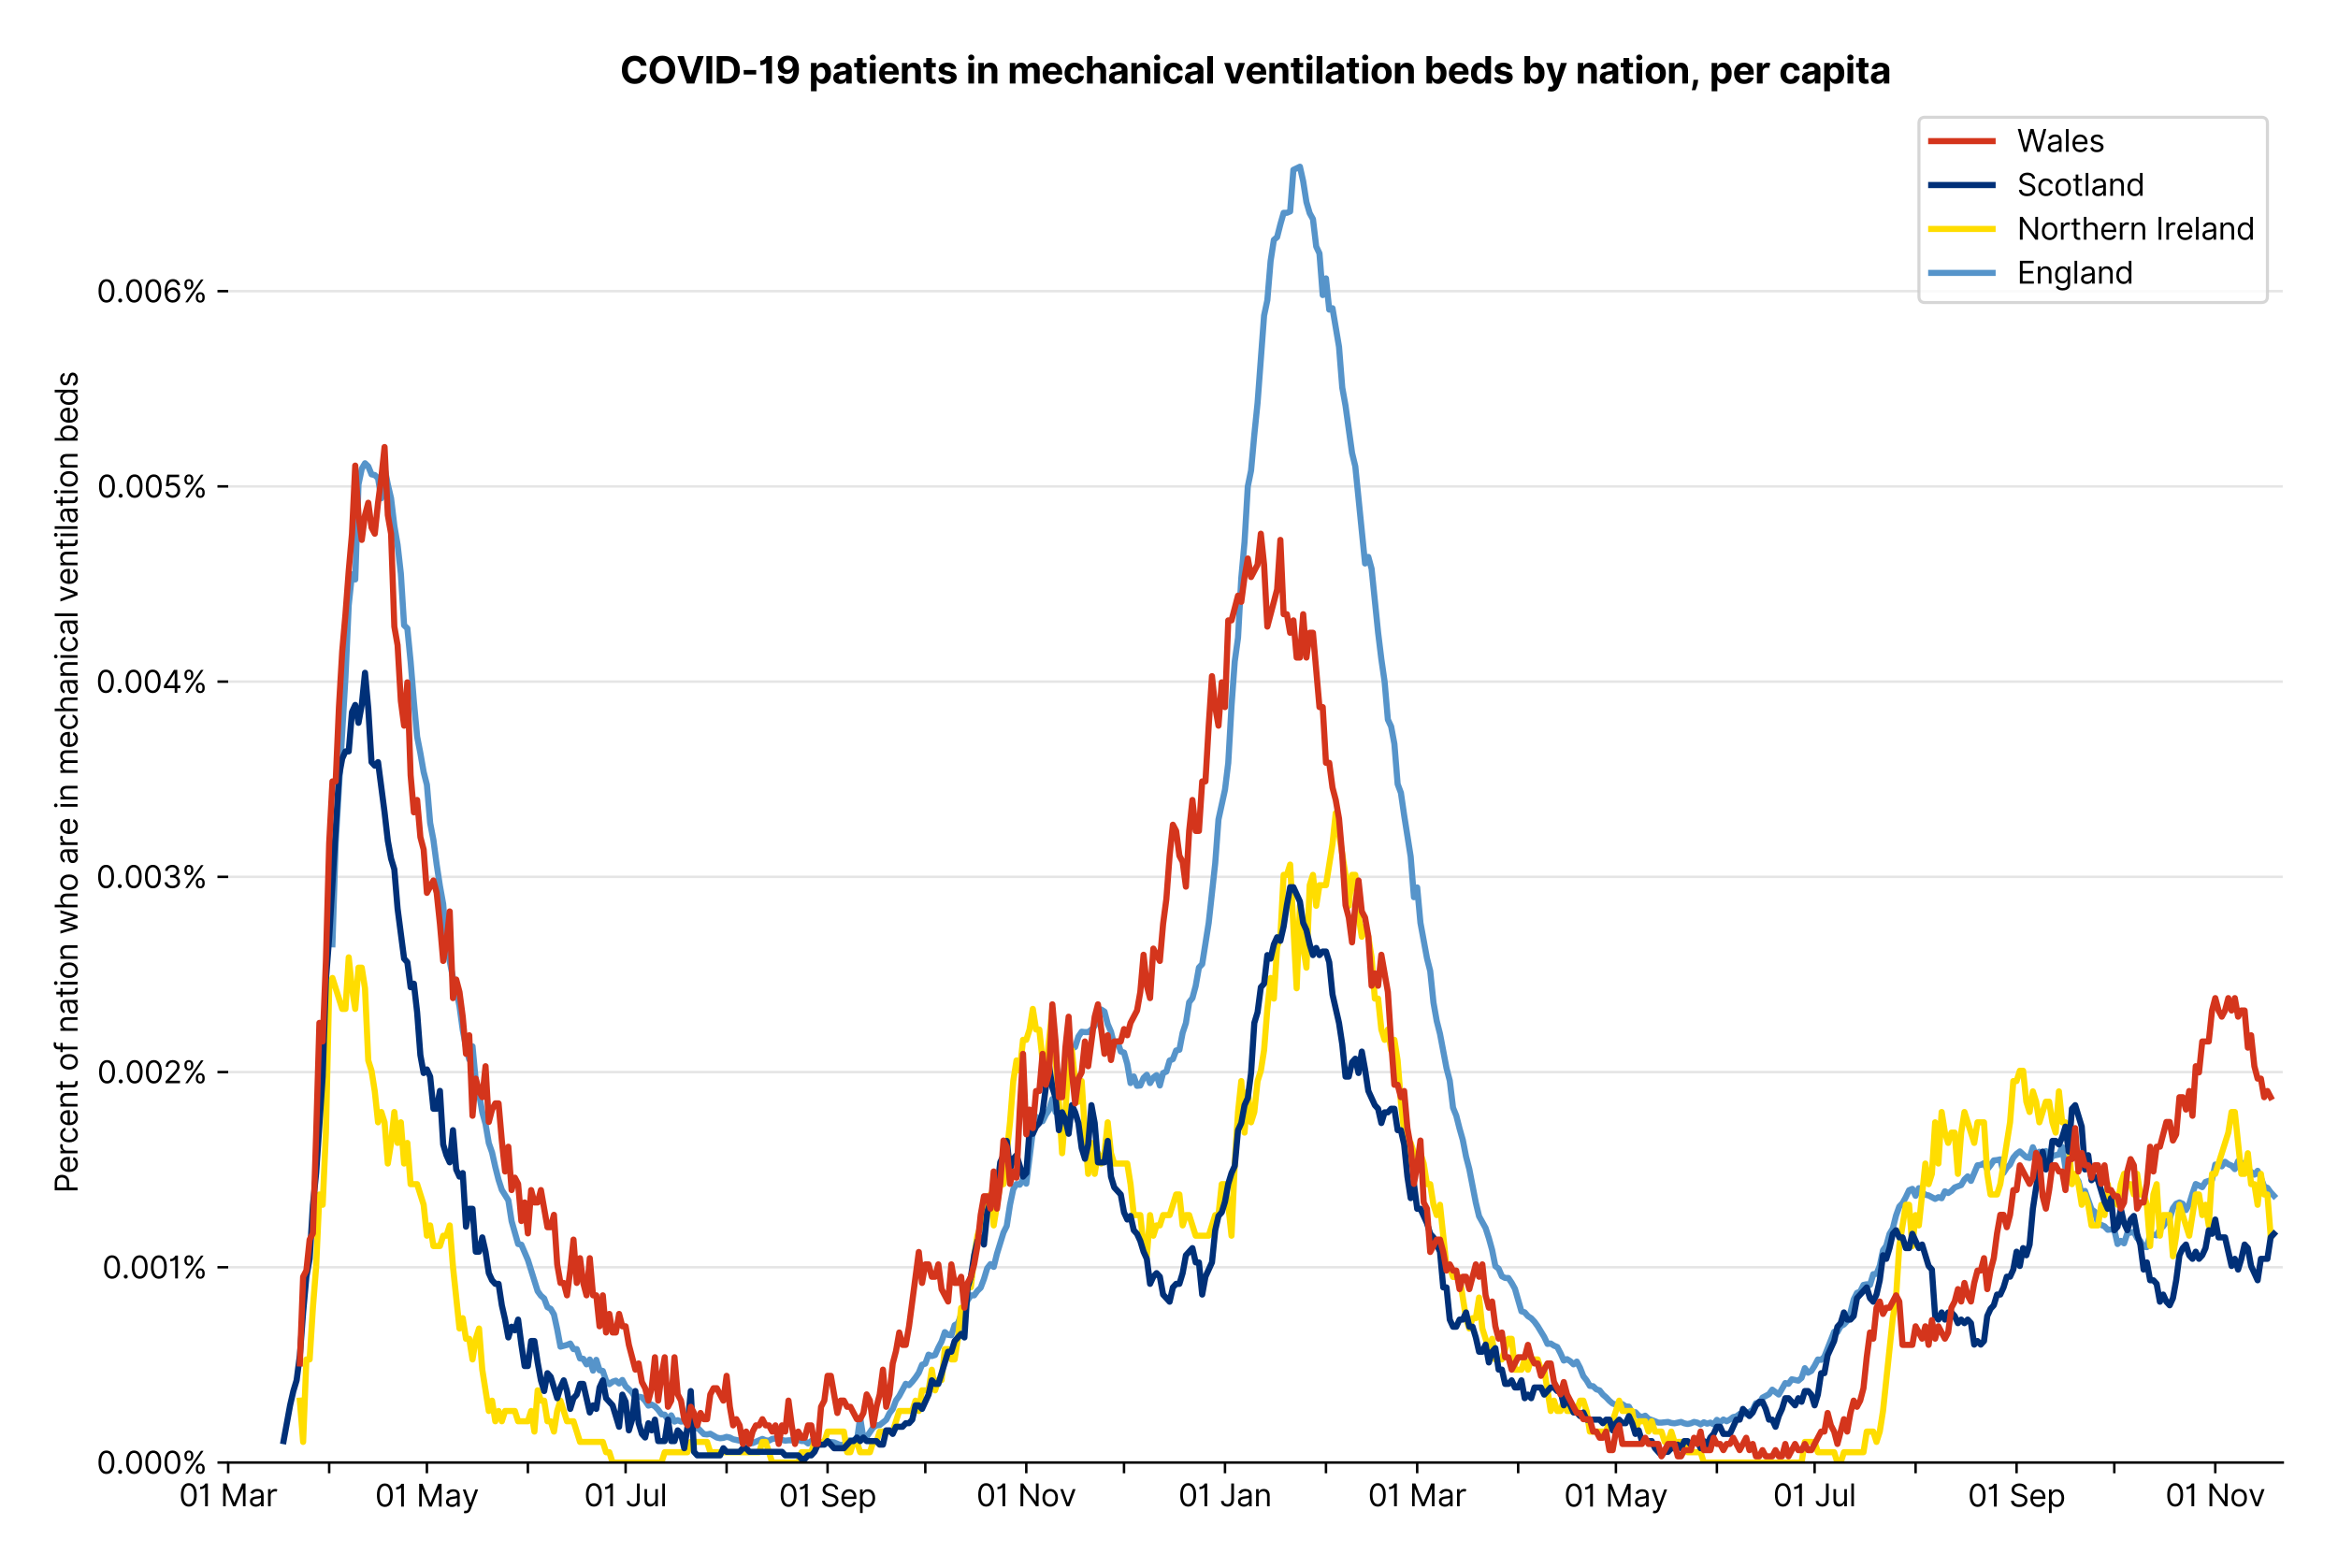 <?xml version="1.0" encoding="utf-8" standalone="no"?>
<!DOCTYPE svg PUBLIC "-//W3C//DTD SVG 1.1//EN"
  "http://www.w3.org/Graphics/SVG/1.1/DTD/svg11.dtd">
<svg xmlns:xlink="http://www.w3.org/1999/xlink" viewBox="0 0 761.97 511.234" xmlns="http://www.w3.org/2000/svg" version="1.1">
 <defs>
  <style type="text/css">*{stroke-linejoin: round; stroke-linecap: butt}</style>
 </defs>
 <g id="figure_1">
  <g id="patch_1">
   <path d="M 0 511.234 
L 761.97 511.234 
L 761.97 0 
L 0 0 
z
" style="fill: #ffffff"/>
  </g>
  <g id="axes_1">
   <g id="patch_2">
    <path d="M 74.37 476.745 
L 743.97 476.745 
L 743.97 33.225 
L 74.37 33.225 
z
" style="fill: #ffffff"/>
   </g>
   <g id="matplotlib.axis_1">
    <g id="xtick_1">
     <g id="line2d_1">
      <defs>
       <path id="md81acdcb6b" d="M 0 0 
L 0 3.5 
" style="stroke: #000000; stroke-width: 0.8"/>
      </defs>
      <g>
       <use xlink:href="#md81acdcb6b" x="74.37" y="476.745" style="stroke: #000000; stroke-width: 0.8"/>
      </g>
     </g>
     <g id="text_1">
      <!-- 01 Mar -->
      <g transform="translate(58.334 491.018)scale(0.1 -0.1)">
       <defs>
        <path id="Inter-Regular-30" d="M 2000 -64 
Q 1230 -64 806 561 
Q 382 1186 382 2327 
Q 382 3459 809 4088 
Q 1236 4718 2000 4718 
Q 2764 4718 3191 4088 
Q 3618 3459 3618 2327 
Q 3618 1186 3194 561 
Q 2771 -64 2000 -64 
z
M 2000 436 
Q 2509 436 2791 927 
Q 3073 1418 3073 2327 
Q 3073 3234 2789 3730 
Q 2505 4227 2000 4227 
Q 1496 4227 1211 3730 
Q 927 3234 927 2327 
Q 927 1418 1210 927 
Q 1493 436 2000 436 
z
" transform="scale(0.016)"/>
        <path id="Inter-Regular-31" d="M 1973 4655 
L 1973 0 
L 1409 0 
L 1409 3836 
L 1373 3836 
Q 1341 3773 1209 3692 
Q 1077 3611 868 3551 
Q 659 3491 391 3491 
L 391 3964 
Q 661 3964 859 4061 
Q 1057 4159 1190 4291 
Q 1323 4423 1392 4529 
Q 1461 4636 1473 4655 
L 1973 4655 
z
" transform="scale(0.016)"/>
        <path id="Inter-Regular-20" transform="scale(0.016)"/>
        <path id="Inter-Regular-4d" d="M 564 4655 
L 1236 4655 
L 2818 791 
L 2873 791 
L 4455 4655 
L 5127 4655 
L 5127 0 
L 4600 0 
L 4600 3536 
L 4555 3536 
L 3100 0 
L 2591 0 
L 1136 3536 
L 1091 3536 
L 1091 0 
L 564 0 
L 564 4655 
z
" transform="scale(0.016)"/>
        <path id="Inter-Regular-61" d="M 1518 -82 
Q 1186 -82 916 44 
Q 646 170 486 410 
Q 327 650 327 991 
Q 327 1291 445 1478 
Q 564 1666 761 1773 
Q 959 1880 1199 1933 
Q 1439 1986 1682 2018 
Q 2000 2059 2199 2080 
Q 2398 2102 2490 2154 
Q 2582 2207 2582 2336 
L 2582 2355 
Q 2582 2691 2399 2877 
Q 2216 3064 1846 3064 
Q 1461 3064 1243 2895 
Q 1025 2727 936 2536 
L 427 2718 
Q 564 3036 792 3214 
Q 1021 3393 1292 3464 
Q 1564 3536 1827 3536 
Q 1996 3536 2215 3496 
Q 2434 3457 2640 3334 
Q 2846 3211 2982 2963 
Q 3118 2716 3118 2300 
L 3118 0 
L 2582 0 
L 2582 473 
L 2555 473 
Q 2500 359 2373 229 
Q 2246 100 2034 9 
Q 1823 -82 1518 -82 
z
M 1600 400 
Q 1918 400 2137 525 
Q 2357 650 2469 847 
Q 2582 1045 2582 1264 
L 2582 1755 
Q 2548 1714 2433 1681 
Q 2318 1648 2169 1624 
Q 2021 1600 1881 1583 
Q 1741 1566 1655 1555 
Q 1446 1527 1265 1467 
Q 1084 1407 974 1287 
Q 864 1168 864 964 
Q 864 684 1072 542 
Q 1280 400 1600 400 
z
" transform="scale(0.016)"/>
        <path id="Inter-Regular-72" d="M 491 0 
L 491 3491 
L 1009 3491 
L 1009 2964 
L 1046 2964 
Q 1139 3223 1389 3384 
Q 1639 3545 1955 3545 
Q 2100 3545 2209 3511 
Q 2318 3477 2400 3418 
L 2218 2964 
Q 2161 2993 2085 3010 
Q 2009 3027 1909 3027 
Q 1527 3027 1277 2794 
Q 1027 2561 1027 2209 
L 1027 0 
L 491 0 
z
" transform="scale(0.016)"/>
       </defs>
       <use xlink:href="#Inter-Regular-30"/>
       <use xlink:href="#Inter-Regular-31" x="62.5"/>
       <use xlink:href="#Inter-Regular-20" x="106.676"/>
       <use xlink:href="#Inter-Regular-4d" x="134.801"/>
       <use xlink:href="#Inter-Regular-61" x="225.994"/>
       <use xlink:href="#Inter-Regular-72" x="282.386"/>
      </g>
     </g>
    </g>
    <g id="xtick_2">
     <g id="line2d_2">
      <g>
       <use xlink:href="#md81acdcb6b" x="107.281" y="476.745" style="stroke: #000000; stroke-width: 0.8"/>
      </g>
     </g>
    </g>
    <g id="xtick_3">
     <g id="line2d_3">
      <g>
       <use xlink:href="#md81acdcb6b" x="139.131" y="476.745" style="stroke: #000000; stroke-width: 0.8"/>
      </g>
     </g>
     <g id="text_2">
      <!-- 01 May -->
      <g transform="translate(122.228 491.117)scale(0.1 -0.1)">
       <defs>
        <path id="Inter-Regular-79" d="M 818 -1355 
Q 682 -1355 575 -1333 
Q 468 -1311 427 -1291 
L 564 -818 
Q 857 -893 1053 -814 
Q 1250 -736 1391 -345 
L 1509 -18 
L 218 3491 
L 800 3491 
L 1764 709 
L 1800 709 
L 2764 3491 
L 3346 3491 
L 1846 -564 
Q 1550 -1355 818 -1355 
z
" transform="scale(0.016)"/>
       </defs>
       <use xlink:href="#Inter-Regular-30"/>
       <use xlink:href="#Inter-Regular-31" x="62.5"/>
       <use xlink:href="#Inter-Regular-20" x="106.676"/>
       <use xlink:href="#Inter-Regular-4d" x="134.801"/>
       <use xlink:href="#Inter-Regular-61" x="225.994"/>
       <use xlink:href="#Inter-Regular-79" x="282.386"/>
      </g>
     </g>
    </g>
    <g id="xtick_4">
     <g id="line2d_4">
      <g>
       <use xlink:href="#md81acdcb6b" x="172.042" y="476.745" style="stroke: #000000; stroke-width: 0.8"/>
      </g>
     </g>
    </g>
    <g id="xtick_5">
     <g id="line2d_5">
      <g>
       <use xlink:href="#md81acdcb6b" x="203.891" y="476.745" style="stroke: #000000; stroke-width: 0.8"/>
      </g>
     </g>
     <g id="text_3">
      <!-- 01 Jul -->
      <g transform="translate(190.348 491.018)scale(0.1 -0.1)">
       <defs>
        <path id="Inter-Regular-4a" d="M 2346 4655 
L 2909 4655 
L 2909 1327 
Q 2909 657 2549 296 
Q 2189 -64 1582 -64 
Q 1200 -64 902 76 
Q 605 216 434 475 
Q 264 734 264 1091 
L 818 1091 
Q 818 795 1034 615 
Q 1250 436 1582 436 
Q 1948 436 2147 664 
Q 2346 893 2346 1327 
L 2346 4655 
z
" transform="scale(0.016)"/>
        <path id="Inter-Regular-75" d="M 2691 1427 
L 2691 3491 
L 3227 3491 
L 3227 0 
L 2691 0 
L 2691 591 
L 2655 591 
Q 2532 325 2273 140 
Q 2014 -45 1618 -45 
Q 1127 -45 809 280 
Q 491 605 491 1273 
L 491 3491 
L 1027 3491 
L 1027 1309 
Q 1027 927 1242 700 
Q 1457 473 1791 473 
Q 1991 473 2199 575 
Q 2407 677 2549 888 
Q 2691 1100 2691 1427 
z
" transform="scale(0.016)"/>
        <path id="Inter-Regular-6c" d="M 1027 4655 
L 1027 0 
L 491 0 
L 491 4655 
L 1027 4655 
z
" transform="scale(0.016)"/>
       </defs>
       <use xlink:href="#Inter-Regular-30"/>
       <use xlink:href="#Inter-Regular-31" x="62.5"/>
       <use xlink:href="#Inter-Regular-20" x="106.676"/>
       <use xlink:href="#Inter-Regular-4a" x="134.801"/>
       <use xlink:href="#Inter-Regular-75" x="189.063"/>
       <use xlink:href="#Inter-Regular-6c" x="247.159"/>
      </g>
     </g>
    </g>
    <g id="xtick_6">
     <g id="line2d_6">
      <g>
       <use xlink:href="#md81acdcb6b" x="236.802" y="476.745" style="stroke: #000000; stroke-width: 0.8"/>
      </g>
     </g>
    </g>
    <g id="xtick_7">
     <g id="line2d_7">
      <g>
       <use xlink:href="#md81acdcb6b" x="269.713" y="476.745" style="stroke: #000000; stroke-width: 0.8"/>
      </g>
     </g>
     <g id="text_4">
      <!-- 01 Sep -->
      <g transform="translate(253.826 491.117)scale(0.1 -0.1)">
       <defs>
        <path id="Inter-Regular-53" d="M 3109 3491 
Q 3068 3836 2777 4027 
Q 2486 4218 2064 4218 
Q 1600 4218 1318 3999 
Q 1036 3780 1036 3445 
Q 1036 3195 1189 3042 
Q 1343 2889 1553 2803 
Q 1764 2718 1936 2673 
L 2409 2545 
Q 2591 2498 2815 2414 
Q 3039 2330 3244 2185 
Q 3450 2041 3584 1816 
Q 3718 1591 3718 1264 
Q 3718 886 3521 581 
Q 3325 277 2949 97 
Q 2573 -82 2036 -82 
Q 1286 -82 845 272 
Q 405 627 364 1200 
L 946 1200 
Q 968 936 1124 764 
Q 1280 593 1519 510 
Q 1759 427 2036 427 
Q 2359 427 2616 533 
Q 2873 639 3023 828 
Q 3173 1018 3173 1273 
Q 3173 1505 3043 1650 
Q 2914 1795 2702 1886 
Q 2491 1977 2246 2045 
L 1673 2209 
Q 1127 2366 809 2657 
Q 491 2948 491 3418 
Q 491 3809 703 4101 
Q 916 4393 1276 4555 
Q 1636 4718 2082 4718 
Q 2532 4718 2882 4558 
Q 3232 4398 3437 4120 
Q 3643 3843 3655 3491 
L 3109 3491 
z
" transform="scale(0.016)"/>
        <path id="Inter-Regular-65" d="M 1955 -73 
Q 1450 -73 1085 151 
Q 721 375 524 778 
Q 327 1182 327 1718 
Q 327 2255 524 2665 
Q 721 3075 1074 3305 
Q 1427 3536 1900 3536 
Q 2173 3536 2439 3445 
Q 2705 3355 2923 3151 
Q 3141 2948 3270 2614 
Q 3400 2280 3400 1791 
L 3400 1564 
L 866 1564 
Q 884 1005 1183 707 
Q 1482 409 1955 409 
Q 2271 409 2498 545 
Q 2725 682 2827 955 
L 3346 809 
Q 3223 414 2854 170 
Q 2486 -73 1955 -73 
z
M 866 2027 
L 2855 2027 
Q 2855 2470 2595 2762 
Q 2336 3055 1900 3055 
Q 1593 3055 1368 2911 
Q 1143 2768 1013 2533 
Q 884 2298 866 2027 
z
" transform="scale(0.016)"/>
        <path id="Inter-Regular-70" d="M 491 -1309 
L 491 3491 
L 1009 3491 
L 1009 2936 
L 1073 2936 
Q 1132 3027 1237 3169 
Q 1343 3311 1542 3423 
Q 1741 3536 2082 3536 
Q 2523 3536 2859 3315 
Q 3196 3095 3384 2690 
Q 3573 2286 3573 1736 
Q 3573 1182 3384 776 
Q 3196 370 2861 148 
Q 2527 -73 2091 -73 
Q 1755 -73 1552 39 
Q 1350 152 1241 296 
Q 1132 441 1073 536 
L 1027 536 
L 1027 -1309 
L 491 -1309 
z
M 1018 1745 
Q 1018 1152 1276 780 
Q 1534 409 2018 409 
Q 2355 409 2581 587 
Q 2807 766 2921 1069 
Q 3036 1373 3036 1745 
Q 3036 2114 2923 2410 
Q 2811 2707 2585 2881 
Q 2359 3055 2018 3055 
Q 1527 3055 1272 2693 
Q 1018 2332 1018 1745 
z
" transform="scale(0.016)"/>
       </defs>
       <use xlink:href="#Inter-Regular-30"/>
       <use xlink:href="#Inter-Regular-31" x="62.5"/>
       <use xlink:href="#Inter-Regular-20" x="106.676"/>
       <use xlink:href="#Inter-Regular-53" x="134.801"/>
       <use xlink:href="#Inter-Regular-65" x="198.58"/>
       <use xlink:href="#Inter-Regular-70" x="256.818"/>
      </g>
     </g>
    </g>
    <g id="xtick_8">
     <g id="line2d_8">
      <g>
       <use xlink:href="#md81acdcb6b" x="301.563" y="476.745" style="stroke: #000000; stroke-width: 0.8"/>
      </g>
     </g>
    </g>
    <g id="xtick_9">
     <g id="line2d_9">
      <g>
       <use xlink:href="#md81acdcb6b" x="334.474" y="476.745" style="stroke: #000000; stroke-width: 0.8"/>
      </g>
     </g>
     <g id="text_5">
      <!-- 01 Nov -->
      <g transform="translate(318.203 491.018)scale(0.1 -0.1)">
       <defs>
        <path id="Inter-Regular-4e" d="M 4255 4655 
L 4255 0 
L 3709 0 
L 1173 3655 
L 1127 3655 
L 1127 0 
L 564 0 
L 564 4655 
L 1109 4655 
L 3655 991 
L 3700 991 
L 3700 4655 
L 4255 4655 
z
" transform="scale(0.016)"/>
        <path id="Inter-Regular-6f" d="M 1909 -73 
Q 1436 -73 1080 152 
Q 725 377 526 781 
Q 327 1186 327 1727 
Q 327 2273 526 2679 
Q 725 3086 1080 3311 
Q 1436 3536 1909 3536 
Q 2382 3536 2737 3311 
Q 3093 3086 3292 2679 
Q 3491 2273 3491 1727 
Q 3491 1186 3292 781 
Q 3093 377 2737 152 
Q 2382 -73 1909 -73 
z
M 1909 409 
Q 2268 409 2500 593 
Q 2732 777 2843 1077 
Q 2955 1377 2955 1727 
Q 2955 2077 2843 2379 
Q 2732 2682 2500 2868 
Q 2268 3055 1909 3055 
Q 1550 3055 1318 2868 
Q 1086 2682 975 2379 
Q 864 2077 864 1727 
Q 864 1377 975 1077 
Q 1086 777 1318 593 
Q 1550 409 1909 409 
z
" transform="scale(0.016)"/>
        <path id="Inter-Regular-76" d="M 3346 3491 
L 2055 0 
L 1509 0 
L 218 3491 
L 800 3491 
L 1764 709 
L 1800 709 
L 2764 3491 
L 3346 3491 
z
" transform="scale(0.016)"/>
       </defs>
       <use xlink:href="#Inter-Regular-30"/>
       <use xlink:href="#Inter-Regular-31" x="62.5"/>
       <use xlink:href="#Inter-Regular-20" x="106.676"/>
       <use xlink:href="#Inter-Regular-4e" x="134.801"/>
       <use xlink:href="#Inter-Regular-6f" x="210.085"/>
       <use xlink:href="#Inter-Regular-76" x="269.744"/>
      </g>
     </g>
    </g>
    <g id="xtick_10">
     <g id="line2d_10">
      <g>
       <use xlink:href="#md81acdcb6b" x="366.323" y="476.745" style="stroke: #000000; stroke-width: 0.8"/>
      </g>
     </g>
    </g>
    <g id="xtick_11">
     <g id="line2d_11">
      <g>
       <use xlink:href="#md81acdcb6b" x="399.234" y="476.745" style="stroke: #000000; stroke-width: 0.8"/>
      </g>
     </g>
     <g id="text_6">
      <!-- 01 Jan -->
      <g transform="translate(384.035 491.018)scale(0.1 -0.1)">
       <defs>
        <path id="Inter-Regular-6e" d="M 1027 2100 
L 1027 0 
L 491 0 
L 491 3491 
L 1009 3491 
L 1009 2945 
L 1055 2945 
Q 1177 3211 1427 3373 
Q 1677 3536 2073 3536 
Q 2602 3536 2928 3211 
Q 3255 2886 3255 2218 
L 3255 0 
L 2718 0 
L 2718 2182 
Q 2718 2593 2504 2824 
Q 2291 3055 1918 3055 
Q 1534 3055 1280 2806 
Q 1027 2557 1027 2100 
z
" transform="scale(0.016)"/>
       </defs>
       <use xlink:href="#Inter-Regular-30"/>
       <use xlink:href="#Inter-Regular-31" x="62.5"/>
       <use xlink:href="#Inter-Regular-20" x="106.676"/>
       <use xlink:href="#Inter-Regular-4a" x="134.801"/>
       <use xlink:href="#Inter-Regular-61" x="189.063"/>
       <use xlink:href="#Inter-Regular-6e" x="245.455"/>
      </g>
     </g>
    </g>
    <g id="xtick_12">
     <g id="line2d_12">
      <g>
       <use xlink:href="#md81acdcb6b" x="432.145" y="476.745" style="stroke: #000000; stroke-width: 0.8"/>
      </g>
     </g>
    </g>
    <g id="xtick_13">
     <g id="line2d_13">
      <g>
       <use xlink:href="#md81acdcb6b" x="461.872" y="476.745" style="stroke: #000000; stroke-width: 0.8"/>
      </g>
     </g>
     <g id="text_7">
      <!-- 01 Mar -->
      <g transform="translate(445.835 491.018)scale(0.1 -0.1)">
       <use xlink:href="#Inter-Regular-30"/>
       <use xlink:href="#Inter-Regular-31" x="62.5"/>
       <use xlink:href="#Inter-Regular-20" x="106.676"/>
       <use xlink:href="#Inter-Regular-4d" x="134.801"/>
       <use xlink:href="#Inter-Regular-61" x="225.994"/>
       <use xlink:href="#Inter-Regular-72" x="282.386"/>
      </g>
     </g>
    </g>
    <g id="xtick_14">
     <g id="line2d_14">
      <g>
       <use xlink:href="#md81acdcb6b" x="494.783" y="476.745" style="stroke: #000000; stroke-width: 0.8"/>
      </g>
     </g>
    </g>
    <g id="xtick_15">
     <g id="line2d_15">
      <g>
       <use xlink:href="#md81acdcb6b" x="526.632" y="476.745" style="stroke: #000000; stroke-width: 0.8"/>
      </g>
     </g>
     <g id="text_8">
      <!-- 01 May -->
      <g transform="translate(509.729 491.117)scale(0.1 -0.1)">
       <use xlink:href="#Inter-Regular-30"/>
       <use xlink:href="#Inter-Regular-31" x="62.5"/>
       <use xlink:href="#Inter-Regular-20" x="106.676"/>
       <use xlink:href="#Inter-Regular-4d" x="134.801"/>
       <use xlink:href="#Inter-Regular-61" x="225.994"/>
       <use xlink:href="#Inter-Regular-79" x="282.386"/>
      </g>
     </g>
    </g>
    <g id="xtick_16">
     <g id="line2d_16">
      <g>
       <use xlink:href="#md81acdcb6b" x="559.543" y="476.745" style="stroke: #000000; stroke-width: 0.8"/>
      </g>
     </g>
    </g>
    <g id="xtick_17">
     <g id="line2d_17">
      <g>
       <use xlink:href="#md81acdcb6b" x="591.392" y="476.745" style="stroke: #000000; stroke-width: 0.8"/>
      </g>
     </g>
     <g id="text_9">
      <!-- 01 Jul -->
      <g transform="translate(577.849 491.018)scale(0.1 -0.1)">
       <use xlink:href="#Inter-Regular-30"/>
       <use xlink:href="#Inter-Regular-31" x="62.5"/>
       <use xlink:href="#Inter-Regular-20" x="106.676"/>
       <use xlink:href="#Inter-Regular-4a" x="134.801"/>
       <use xlink:href="#Inter-Regular-75" x="189.063"/>
       <use xlink:href="#Inter-Regular-6c" x="247.159"/>
      </g>
     </g>
    </g>
    <g id="xtick_18">
     <g id="line2d_18">
      <g>
       <use xlink:href="#md81acdcb6b" x="624.304" y="476.745" style="stroke: #000000; stroke-width: 0.8"/>
      </g>
     </g>
    </g>
    <g id="xtick_19">
     <g id="line2d_19">
      <g>
       <use xlink:href="#md81acdcb6b" x="657.215" y="476.745" style="stroke: #000000; stroke-width: 0.8"/>
      </g>
     </g>
     <g id="text_10">
      <!-- 01 Sep -->
      <g transform="translate(641.327 491.117)scale(0.1 -0.1)">
       <use xlink:href="#Inter-Regular-30"/>
       <use xlink:href="#Inter-Regular-31" x="62.5"/>
       <use xlink:href="#Inter-Regular-20" x="106.676"/>
       <use xlink:href="#Inter-Regular-53" x="134.801"/>
       <use xlink:href="#Inter-Regular-65" x="198.58"/>
       <use xlink:href="#Inter-Regular-70" x="256.818"/>
      </g>
     </g>
    </g>
    <g id="xtick_20">
     <g id="line2d_20">
      <g>
       <use xlink:href="#md81acdcb6b" x="689.064" y="476.745" style="stroke: #000000; stroke-width: 0.8"/>
      </g>
     </g>
    </g>
    <g id="xtick_21">
     <g id="line2d_21">
      <g>
       <use xlink:href="#md81acdcb6b" x="721.975" y="476.745" style="stroke: #000000; stroke-width: 0.8"/>
      </g>
     </g>
     <g id="text_11">
      <!-- 01 Nov -->
      <g transform="translate(705.704 491.018)scale(0.1 -0.1)">
       <use xlink:href="#Inter-Regular-30"/>
       <use xlink:href="#Inter-Regular-31" x="62.5"/>
       <use xlink:href="#Inter-Regular-20" x="106.676"/>
       <use xlink:href="#Inter-Regular-4e" x="134.801"/>
       <use xlink:href="#Inter-Regular-6f" x="210.085"/>
       <use xlink:href="#Inter-Regular-76" x="269.744"/>
      </g>
     </g>
    </g>
   </g>
   <g id="matplotlib.axis_2">
    <g id="ytick_1">
     <g id="line2d_22">
      <path d="M 74.37 476.745 
L 743.97 476.745 
" clip-path="url(#pf7424e0194)" style="fill: none; stroke: #e5e5e5; stroke-width: 0.8; stroke-linecap: square"/>
     </g>
     <g id="line2d_23">
      <defs>
       <path id="m01b2fe0369" d="M 0 0 
L -3.5 0 
" style="stroke: #000000; stroke-width: 0.8"/>
      </defs>
      <g>
       <use xlink:href="#m01b2fe0369" x="74.37" y="476.745" style="stroke: #000000; stroke-width: 0.8"/>
      </g>
     </g>
     <g id="text_12">
      <!-- 0.000% -->
      <g transform="translate(31.489 480.382)scale(0.1 -0.1)">
       <defs>
        <path id="Inter-Regular-2e" d="M 882 -36 
Q 714 -36 593 84 
Q 473 205 473 373 
Q 473 541 593 661 
Q 714 782 882 782 
Q 1050 782 1170 661 
Q 1291 541 1291 373 
Q 1291 205 1170 84 
Q 1050 -36 882 -36 
z
" transform="scale(0.016)"/>
        <path id="Inter-Regular-25" d="M 2855 873 
L 2855 1118 
Q 2855 1373 2960 1585 
Q 3066 1798 3269 1926 
Q 3473 2055 3764 2055 
Q 4059 2055 4259 1926 
Q 4459 1798 4561 1585 
Q 4664 1373 4664 1118 
L 4664 873 
Q 4664 618 4560 405 
Q 4457 193 4256 64 
Q 4055 -64 3764 -64 
Q 3468 -64 3266 64 
Q 3064 193 2959 405 
Q 2855 618 2855 873 
z
M 536 3536 
L 536 3782 
Q 536 4036 642 4248 
Q 748 4461 951 4589 
Q 1155 4718 1446 4718 
Q 1741 4718 1941 4589 
Q 2141 4461 2243 4248 
Q 2346 4036 2346 3782 
L 2346 3536 
Q 2346 3282 2242 3069 
Q 2139 2857 1937 2728 
Q 1736 2600 1446 2600 
Q 1150 2600 948 2728 
Q 746 2857 641 3069 
Q 536 3282 536 3536 
z
M 709 0 
L 3909 4655 
L 4427 4655 
L 1227 0 
L 709 0 
z
M 3318 1118 
L 3318 873 
Q 3318 661 3418 494 
Q 3518 327 3764 327 
Q 4002 327 4101 494 
Q 4200 661 4200 873 
L 4200 1118 
Q 4200 1330 4104 1497 
Q 4009 1664 3764 1664 
Q 3525 1664 3421 1497 
Q 3318 1330 3318 1118 
z
M 1000 3782 
L 1000 3536 
Q 1000 3325 1100 3158 
Q 1200 2991 1446 2991 
Q 1684 2991 1783 3158 
Q 1882 3325 1882 3536 
L 1882 3782 
Q 1882 3993 1786 4160 
Q 1691 4327 1446 4327 
Q 1207 4327 1103 4160 
Q 1000 3993 1000 3782 
z
" transform="scale(0.016)"/>
       </defs>
       <use xlink:href="#Inter-Regular-30"/>
       <use xlink:href="#Inter-Regular-2e" x="62.5"/>
       <use xlink:href="#Inter-Regular-30" x="90.057"/>
       <use xlink:href="#Inter-Regular-30" x="152.557"/>
       <use xlink:href="#Inter-Regular-30" x="215.057"/>
       <use xlink:href="#Inter-Regular-25" x="277.557"/>
      </g>
     </g>
    </g>
    <g id="ytick_2">
     <g id="line2d_24">
      <path d="M 74.37 413.106 
L 743.97 413.106 
" clip-path="url(#pf7424e0194)" style="fill: none; stroke: #e5e5e5; stroke-width: 0.8; stroke-linecap: square"/>
     </g>
     <g id="line2d_25">
      <g>
       <use xlink:href="#m01b2fe0369" x="74.37" y="413.106" style="stroke: #000000; stroke-width: 0.8"/>
      </g>
     </g>
     <g id="text_13">
      <!-- 0.001% -->
      <g transform="translate(33.322 416.742)scale(0.1 -0.1)">
       <use xlink:href="#Inter-Regular-30"/>
       <use xlink:href="#Inter-Regular-2e" x="62.5"/>
       <use xlink:href="#Inter-Regular-30" x="90.057"/>
       <use xlink:href="#Inter-Regular-30" x="152.557"/>
       <use xlink:href="#Inter-Regular-31" x="215.057"/>
       <use xlink:href="#Inter-Regular-25" x="259.233"/>
      </g>
     </g>
    </g>
    <g id="ytick_3">
     <g id="line2d_26">
      <path d="M 74.37 349.467 
L 743.97 349.467 
" clip-path="url(#pf7424e0194)" style="fill: none; stroke: #e5e5e5; stroke-width: 0.8; stroke-linecap: square"/>
     </g>
     <g id="line2d_27">
      <g>
       <use xlink:href="#m01b2fe0369" x="74.37" y="349.467" style="stroke: #000000; stroke-width: 0.8"/>
      </g>
     </g>
     <g id="text_14">
      <!-- 0.002% -->
      <g transform="translate(31.688 353.103)scale(0.1 -0.1)">
       <defs>
        <path id="Inter-Regular-32" d="M 482 0 
L 482 409 
L 2018 2091 
Q 2289 2386 2464 2605 
Q 2639 2825 2724 3019 
Q 2809 3214 2809 3427 
Q 2809 3795 2553 4011 
Q 2298 4227 1918 4227 
Q 1514 4227 1275 3985 
Q 1036 3743 1036 3345 
L 500 3345 
Q 500 3755 688 4064 
Q 877 4373 1203 4545 
Q 1530 4718 1936 4718 
Q 2346 4718 2661 4545 
Q 2977 4373 3156 4079 
Q 3336 3786 3336 3427 
Q 3336 3170 3244 2926 
Q 3152 2682 2926 2383 
Q 2700 2084 2300 1655 
L 1255 536 
L 1255 500 
L 3418 500 
L 3418 0 
L 482 0 
z
" transform="scale(0.016)"/>
       </defs>
       <use xlink:href="#Inter-Regular-30"/>
       <use xlink:href="#Inter-Regular-2e" x="62.5"/>
       <use xlink:href="#Inter-Regular-30" x="90.057"/>
       <use xlink:href="#Inter-Regular-30" x="152.557"/>
       <use xlink:href="#Inter-Regular-32" x="215.057"/>
       <use xlink:href="#Inter-Regular-25" x="275.568"/>
      </g>
     </g>
    </g>
    <g id="ytick_4">
     <g id="line2d_28">
      <path d="M 74.37 285.827 
L 743.97 285.827 
" clip-path="url(#pf7424e0194)" style="fill: none; stroke: #e5e5e5; stroke-width: 0.8; stroke-linecap: square"/>
     </g>
     <g id="line2d_29">
      <g>
       <use xlink:href="#m01b2fe0369" x="74.37" y="285.827" style="stroke: #000000; stroke-width: 0.8"/>
      </g>
     </g>
     <g id="text_15">
      <!-- 0.003% -->
      <g transform="translate(31.375 289.464)scale(0.1 -0.1)">
       <defs>
        <path id="Inter-Regular-33" d="M 2055 -64 
Q 1605 -64 1253 90 
Q 902 245 696 521 
Q 491 798 473 1164 
L 1046 1164 
Q 1071 827 1356 631 
Q 1641 436 2046 436 
Q 2493 436 2783 664 
Q 3073 893 3073 1264 
Q 3073 1650 2787 1893 
Q 2502 2136 1973 2136 
L 1600 2136 
L 1600 2636 
L 1973 2636 
Q 2386 2636 2647 2856 
Q 2909 3077 2909 3445 
Q 2909 3798 2679 4012 
Q 2450 4227 2064 4227 
Q 1823 4227 1610 4139 
Q 1398 4052 1264 3887 
Q 1130 3723 1118 3491 
L 573 3491 
Q 586 3857 793 4133 
Q 1000 4409 1335 4563 
Q 1671 4718 2073 4718 
Q 2505 4718 2814 4544 
Q 3123 4370 3289 4086 
Q 3455 3802 3455 3473 
Q 3455 3080 3249 2802 
Q 3043 2525 2691 2418 
L 2691 2382 
Q 3132 2309 3379 2008 
Q 3627 1707 3627 1264 
Q 3627 884 3421 583 
Q 3216 282 2861 109 
Q 2507 -64 2055 -64 
z
" transform="scale(0.016)"/>
       </defs>
       <use xlink:href="#Inter-Regular-30"/>
       <use xlink:href="#Inter-Regular-2e" x="62.5"/>
       <use xlink:href="#Inter-Regular-30" x="90.057"/>
       <use xlink:href="#Inter-Regular-30" x="152.557"/>
       <use xlink:href="#Inter-Regular-33" x="215.057"/>
       <use xlink:href="#Inter-Regular-25" x="278.693"/>
      </g>
     </g>
    </g>
    <g id="ytick_5">
     <g id="line2d_30">
      <path d="M 74.37 222.188 
L 743.97 222.188 
" clip-path="url(#pf7424e0194)" style="fill: none; stroke: #e5e5e5; stroke-width: 0.8; stroke-linecap: square"/>
     </g>
     <g id="line2d_31">
      <g>
       <use xlink:href="#m01b2fe0369" x="74.37" y="222.188" style="stroke: #000000; stroke-width: 0.8"/>
      </g>
     </g>
     <g id="text_16">
      <!-- 0.004% -->
      <g transform="translate(31.319 225.825)scale(0.1 -0.1)">
       <defs>
        <path id="Inter-Regular-34" d="M 373 955 
L 373 1418 
L 2418 4655 
L 3100 4655 
L 3100 1455 
L 3736 1455 
L 3736 955 
L 3100 955 
L 3100 0 
L 2564 0 
L 2564 955 
L 373 955 
z
M 2564 1455 
L 2564 3936 
L 2527 3936 
L 982 1491 
L 982 1455 
L 2564 1455 
z
" transform="scale(0.016)"/>
       </defs>
       <use xlink:href="#Inter-Regular-30"/>
       <use xlink:href="#Inter-Regular-2e" x="62.5"/>
       <use xlink:href="#Inter-Regular-30" x="90.057"/>
       <use xlink:href="#Inter-Regular-30" x="152.557"/>
       <use xlink:href="#Inter-Regular-34" x="215.057"/>
       <use xlink:href="#Inter-Regular-25" x="279.261"/>
      </g>
     </g>
    </g>
    <g id="ytick_6">
     <g id="line2d_32">
      <path d="M 74.37 158.549 
L 743.97 158.549 
" clip-path="url(#pf7424e0194)" style="fill: none; stroke: #e5e5e5; stroke-width: 0.8; stroke-linecap: square"/>
     </g>
     <g id="line2d_33">
      <g>
       <use xlink:href="#m01b2fe0369" x="74.37" y="158.549" style="stroke: #000000; stroke-width: 0.8"/>
      </g>
     </g>
     <g id="text_17">
      <!-- 0.005% -->
      <g transform="translate(31.659 162.186)scale(0.1 -0.1)">
       <defs>
        <path id="Inter-Regular-35" d="M 1936 -64 
Q 1536 -64 1216 95 
Q 896 255 702 532 
Q 509 809 491 1164 
L 1036 1164 
Q 1068 848 1324 642 
Q 1580 436 1936 436 
Q 2223 436 2447 570 
Q 2671 705 2799 940 
Q 2927 1175 2927 1473 
Q 2927 1777 2794 2017 
Q 2661 2257 2429 2395 
Q 2198 2534 1900 2536 
Q 1686 2539 1461 2472 
Q 1236 2405 1091 2300 
L 564 2364 
L 846 4655 
L 3264 4655 
L 3264 4155 
L 1318 4155 
L 1155 2782 
L 1182 2782 
Q 1325 2895 1541 2970 
Q 1757 3045 1991 3045 
Q 2418 3045 2753 2842 
Q 3089 2639 3281 2286 
Q 3473 1934 3473 1482 
Q 3473 1036 3274 687 
Q 3075 339 2727 137 
Q 2380 -64 1936 -64 
z
" transform="scale(0.016)"/>
       </defs>
       <use xlink:href="#Inter-Regular-30"/>
       <use xlink:href="#Inter-Regular-2e" x="62.5"/>
       <use xlink:href="#Inter-Regular-30" x="90.057"/>
       <use xlink:href="#Inter-Regular-30" x="152.557"/>
       <use xlink:href="#Inter-Regular-35" x="215.057"/>
       <use xlink:href="#Inter-Regular-25" x="275.852"/>
      </g>
     </g>
    </g>
    <g id="ytick_7">
     <g id="line2d_34">
      <path d="M 74.37 94.91 
L 743.97 94.91 
" clip-path="url(#pf7424e0194)" style="fill: none; stroke: #e5e5e5; stroke-width: 0.8; stroke-linecap: square"/>
     </g>
     <g id="line2d_35">
      <g>
       <use xlink:href="#m01b2fe0369" x="74.37" y="94.91" style="stroke: #000000; stroke-width: 0.8"/>
      </g>
     </g>
     <g id="text_18">
      <!-- 0.006% -->
      <g transform="translate(31.503 98.546)scale(0.1 -0.1)">
       <defs>
        <path id="Inter-Regular-36" d="M 2027 -64 
Q 1741 -59 1454 45 
Q 1168 150 932 399 
Q 696 648 552 1074 
Q 409 1500 409 2145 
Q 409 3386 861 4056 
Q 1314 4727 2100 4727 
Q 2686 4727 3073 4384 
Q 3461 4041 3546 3491 
L 2991 3491 
Q 2914 3811 2691 4019 
Q 2468 4227 2100 4227 
Q 1559 4227 1249 3755 
Q 939 3284 936 2427 
L 973 2427 
Q 1164 2716 1461 2880 
Q 1759 3045 2118 3045 
Q 2518 3045 2850 2846 
Q 3182 2648 3382 2299 
Q 3582 1950 3582 1500 
Q 3582 1068 3389 710 
Q 3196 352 2847 142 
Q 2498 -68 2027 -64 
z
M 2027 436 
Q 2314 436 2542 579 
Q 2771 723 2903 964 
Q 3036 1205 3036 1500 
Q 3036 1789 2908 2026 
Q 2780 2264 2556 2404 
Q 2332 2545 2046 2545 
Q 1757 2545 1525 2397 
Q 1293 2250 1157 2010 
Q 1021 1770 1018 1491 
Q 1018 1214 1149 973 
Q 1280 732 1508 584 
Q 1736 436 2027 436 
z
" transform="scale(0.016)"/>
       </defs>
       <use xlink:href="#Inter-Regular-30"/>
       <use xlink:href="#Inter-Regular-2e" x="62.5"/>
       <use xlink:href="#Inter-Regular-30" x="90.057"/>
       <use xlink:href="#Inter-Regular-30" x="152.557"/>
       <use xlink:href="#Inter-Regular-36" x="215.057"/>
       <use xlink:href="#Inter-Regular-25" x="277.415"/>
      </g>
     </g>
    </g>
    <g id="text_19">
     <!-- Percent of nation who are in mechanical ventilation beds -->
     <g transform="translate(25.273 388.908)rotate(-90)scale(0.1 -0.1)">
      <defs>
       <path id="Inter-Regular-50" d="M 564 0 
L 564 4655 
L 2136 4655 
Q 2684 4655 3033 4458 
Q 3382 4261 3550 3927 
Q 3718 3593 3718 3182 
Q 3718 2770 3551 2434 
Q 3384 2098 3036 1899 
Q 2689 1700 2146 1700 
L 1127 1700 
L 1127 0 
L 564 0 
z
M 1127 2200 
L 2127 2200 
Q 2689 2200 2926 2482 
Q 3164 2764 3164 3182 
Q 3164 3602 2925 3878 
Q 2686 4155 2118 4155 
L 1127 4155 
L 1127 2200 
z
" transform="scale(0.016)"/>
       <path id="Inter-Regular-63" d="M 1909 -73 
Q 1418 -73 1063 159 
Q 709 391 518 798 
Q 327 1205 327 1727 
Q 327 2259 524 2667 
Q 721 3075 1074 3305 
Q 1427 3536 1900 3536 
Q 2268 3536 2563 3400 
Q 2859 3264 3047 3018 
Q 3236 2773 3282 2445 
L 2746 2445 
Q 2684 2684 2474 2869 
Q 2264 3055 1909 3055 
Q 1439 3055 1151 2697 
Q 864 2339 864 1745 
Q 864 1139 1148 774 
Q 1432 409 1909 409 
Q 2223 409 2447 570 
Q 2671 732 2746 1018 
L 3282 1018 
Q 3236 709 3058 462 
Q 2880 216 2588 71 
Q 2296 -73 1909 -73 
z
" transform="scale(0.016)"/>
       <path id="Inter-Regular-74" d="M 2009 3491 
L 2009 3036 
L 1264 3036 
L 1264 1000 
Q 1264 773 1331 660 
Q 1398 548 1503 510 
Q 1609 473 1727 473 
Q 1816 473 1873 483 
Q 1930 493 1964 500 
L 2073 18 
Q 2018 -2 1920 -23 
Q 1823 -45 1673 -45 
Q 1446 -45 1228 52 
Q 1011 150 869 350 
Q 727 550 727 855 
L 727 3036 
L 200 3036 
L 200 3491 
L 727 3491 
L 727 4327 
L 1264 4327 
L 1264 3491 
L 2009 3491 
z
" transform="scale(0.016)"/>
       <path id="Inter-Regular-66" d="M 2046 3491 
L 2046 3036 
L 1264 3036 
L 1264 0 
L 727 0 
L 727 3036 
L 164 3036 
L 164 3491 
L 727 3491 
L 727 3973 
Q 727 4273 868 4473 
Q 1009 4673 1234 4773 
Q 1459 4873 1709 4873 
Q 1907 4873 2032 4841 
Q 2157 4809 2218 4782 
L 2064 4318 
Q 2023 4332 1951 4352 
Q 1880 4373 1764 4373 
Q 1498 4373 1381 4239 
Q 1264 4105 1264 3845 
L 1264 3491 
L 2046 3491 
z
" transform="scale(0.016)"/>
       <path id="Inter-Regular-69" d="M 491 0 
L 491 3491 
L 1027 3491 
L 1027 0 
L 491 0 
z
M 764 4073 
Q 607 4073 494 4179 
Q 382 4286 382 4436 
Q 382 4586 494 4693 
Q 607 4800 764 4800 
Q 921 4800 1033 4693 
Q 1146 4586 1146 4436 
Q 1146 4286 1033 4179 
Q 921 4073 764 4073 
z
" transform="scale(0.016)"/>
       <path id="Inter-Regular-77" d="M 1282 0 
L 218 3491 
L 782 3491 
L 1536 818 
L 1573 818 
L 2318 3491 
L 2891 3491 
L 3627 827 
L 3664 827 
L 4418 3491 
L 4982 3491 
L 3918 0 
L 3391 0 
L 2627 2682 
L 2573 2682 
L 1809 0 
L 1282 0 
z
" transform="scale(0.016)"/>
       <path id="Inter-Regular-68" d="M 1027 2100 
L 1027 0 
L 491 0 
L 491 4655 
L 1027 4655 
L 1027 2945 
L 1073 2945 
Q 1196 3216 1442 3376 
Q 1689 3536 2100 3536 
Q 2636 3536 2963 3213 
Q 3291 2891 3291 2218 
L 3291 0 
L 2755 0 
L 2755 2182 
Q 2755 2598 2540 2826 
Q 2325 3055 1946 3055 
Q 1548 3055 1287 2806 
Q 1027 2557 1027 2100 
z
" transform="scale(0.016)"/>
       <path id="Inter-Regular-6d" d="M 491 0 
L 491 3491 
L 1009 3491 
L 1009 2945 
L 1055 2945 
Q 1164 3225 1407 3380 
Q 1650 3536 1991 3536 
Q 2336 3536 2567 3380 
Q 2798 3225 2927 2945 
L 2964 2945 
Q 3098 3216 3366 3376 
Q 3634 3536 4009 3536 
Q 4477 3536 4775 3244 
Q 5073 2952 5073 2336 
L 5073 0 
L 4536 0 
L 4536 2336 
Q 4536 2723 4325 2889 
Q 4114 3055 3827 3055 
Q 3459 3055 3257 2833 
Q 3055 2611 3055 2273 
L 3055 0 
L 2509 0 
L 2509 2391 
Q 2509 2689 2316 2872 
Q 2123 3055 1818 3055 
Q 1609 3055 1428 2943 
Q 1248 2832 1137 2635 
Q 1027 2439 1027 2182 
L 1027 0 
L 491 0 
z
" transform="scale(0.016)"/>
       <path id="Inter-Regular-62" d="M 564 0 
L 564 4655 
L 1100 4655 
L 1100 2936 
L 1146 2936 
Q 1205 3027 1310 3169 
Q 1416 3311 1615 3423 
Q 1814 3536 2155 3536 
Q 2596 3536 2932 3315 
Q 3268 3095 3457 2690 
Q 3646 2286 3646 1736 
Q 3646 1182 3457 776 
Q 3268 370 2934 148 
Q 2600 -73 2164 -73 
Q 1827 -73 1625 39 
Q 1423 152 1314 296 
Q 1205 441 1146 536 
L 1082 536 
L 1082 0 
L 564 0 
z
M 1091 1745 
Q 1091 1152 1349 780 
Q 1607 409 2091 409 
Q 2427 409 2653 587 
Q 2880 766 2994 1069 
Q 3109 1373 3109 1745 
Q 3109 2114 2996 2410 
Q 2884 2707 2658 2881 
Q 2432 3055 2091 3055 
Q 1600 3055 1345 2693 
Q 1091 2332 1091 1745 
z
" transform="scale(0.016)"/>
       <path id="Inter-Regular-64" d="M 1809 -73 
Q 1373 -73 1039 148 
Q 705 370 516 776 
Q 327 1182 327 1736 
Q 327 2286 516 2690 
Q 705 3095 1041 3315 
Q 1377 3536 1818 3536 
Q 2159 3536 2358 3423 
Q 2557 3311 2662 3169 
Q 2768 3027 2827 2936 
L 2873 2936 
L 2873 4655 
L 3409 4655 
L 3409 0 
L 2891 0 
L 2891 536 
L 2827 536 
Q 2768 441 2659 296 
Q 2550 152 2348 39 
Q 2146 -73 1809 -73 
z
M 1882 409 
Q 2366 409 2624 780 
Q 2882 1152 2882 1745 
Q 2882 2332 2627 2693 
Q 2373 3055 1882 3055 
Q 1541 3055 1315 2881 
Q 1089 2707 976 2410 
Q 864 2114 864 1745 
Q 864 1373 978 1069 
Q 1093 766 1319 587 
Q 1546 409 1882 409 
z
" transform="scale(0.016)"/>
       <path id="Inter-Regular-73" d="M 2964 2709 
L 2482 2573 
Q 2411 2755 2245 2914 
Q 2080 3073 1727 3073 
Q 1407 3073 1194 2926 
Q 982 2780 982 2555 
Q 982 2355 1127 2239 
Q 1273 2123 1582 2045 
L 2100 1918 
Q 3027 1691 3027 973 
Q 3027 673 2855 436 
Q 2684 200 2377 63 
Q 2071 -73 1664 -73 
Q 1130 -73 780 159 
Q 430 391 336 836 
L 846 964 
Q 989 400 1655 400 
Q 2030 400 2251 560 
Q 2473 720 2473 945 
Q 2473 1316 1955 1436 
L 1373 1573 
Q 893 1686 669 1926 
Q 446 2166 446 2527 
Q 446 2823 613 3050 
Q 780 3277 1069 3406 
Q 1359 3536 1727 3536 
Q 2246 3536 2542 3309 
Q 2839 3082 2964 2709 
z
" transform="scale(0.016)"/>
      </defs>
      <use xlink:href="#Inter-Regular-50"/>
      <use xlink:href="#Inter-Regular-65" x="63.494"/>
      <use xlink:href="#Inter-Regular-72" x="121.733"/>
      <use xlink:href="#Inter-Regular-63" x="160.085"/>
      <use xlink:href="#Inter-Regular-65" x="215.909"/>
      <use xlink:href="#Inter-Regular-6e" x="274.148"/>
      <use xlink:href="#Inter-Regular-74" x="332.671"/>
      <use xlink:href="#Inter-Regular-20" x="369.034"/>
      <use xlink:href="#Inter-Regular-6f" x="397.159"/>
      <use xlink:href="#Inter-Regular-66" x="456.818"/>
      <use xlink:href="#Inter-Regular-20" x="492.898"/>
      <use xlink:href="#Inter-Regular-6e" x="521.023"/>
      <use xlink:href="#Inter-Regular-61" x="579.546"/>
      <use xlink:href="#Inter-Regular-74" x="635.938"/>
      <use xlink:href="#Inter-Regular-69" x="672.301"/>
      <use xlink:href="#Inter-Regular-6f" x="696.023"/>
      <use xlink:href="#Inter-Regular-6e" x="755.682"/>
      <use xlink:href="#Inter-Regular-20" x="814.205"/>
      <use xlink:href="#Inter-Regular-77" x="842.33"/>
      <use xlink:href="#Inter-Regular-68" x="923.58"/>
      <use xlink:href="#Inter-Regular-6f" x="982.671"/>
      <use xlink:href="#Inter-Regular-20" x="1042.33"/>
      <use xlink:href="#Inter-Regular-61" x="1070.455"/>
      <use xlink:href="#Inter-Regular-72" x="1126.847"/>
      <use xlink:href="#Inter-Regular-65" x="1165.199"/>
      <use xlink:href="#Inter-Regular-20" x="1223.438"/>
      <use xlink:href="#Inter-Regular-69" x="1251.563"/>
      <use xlink:href="#Inter-Regular-6e" x="1275.284"/>
      <use xlink:href="#Inter-Regular-20" x="1333.807"/>
      <use xlink:href="#Inter-Regular-6d" x="1361.932"/>
      <use xlink:href="#Inter-Regular-65" x="1448.864"/>
      <use xlink:href="#Inter-Regular-63" x="1507.103"/>
      <use xlink:href="#Inter-Regular-68" x="1562.926"/>
      <use xlink:href="#Inter-Regular-61" x="1622.017"/>
      <use xlink:href="#Inter-Regular-6e" x="1678.409"/>
      <use xlink:href="#Inter-Regular-69" x="1736.932"/>
      <use xlink:href="#Inter-Regular-63" x="1760.654"/>
      <use xlink:href="#Inter-Regular-61" x="1816.478"/>
      <use xlink:href="#Inter-Regular-6c" x="1872.87"/>
      <use xlink:href="#Inter-Regular-20" x="1896.591"/>
      <use xlink:href="#Inter-Regular-76" x="1924.716"/>
      <use xlink:href="#Inter-Regular-65" x="1980.398"/>
      <use xlink:href="#Inter-Regular-6e" x="2038.637"/>
      <use xlink:href="#Inter-Regular-74" x="2097.159"/>
      <use xlink:href="#Inter-Regular-69" x="2133.523"/>
      <use xlink:href="#Inter-Regular-6c" x="2157.245"/>
      <use xlink:href="#Inter-Regular-61" x="2180.966"/>
      <use xlink:href="#Inter-Regular-74" x="2237.358"/>
      <use xlink:href="#Inter-Regular-69" x="2273.722"/>
      <use xlink:href="#Inter-Regular-6f" x="2297.444"/>
      <use xlink:href="#Inter-Regular-6e" x="2357.103"/>
      <use xlink:href="#Inter-Regular-20" x="2415.625"/>
      <use xlink:href="#Inter-Regular-62" x="2443.75"/>
      <use xlink:href="#Inter-Regular-65" x="2505.824"/>
      <use xlink:href="#Inter-Regular-64" x="2564.063"/>
      <use xlink:href="#Inter-Regular-73" x="2626.137"/>
     </g>
    </g>
   </g>
   <g id="line2d_36">
    <path d="M 108.343 307.83 
L 109.405 274.59 
L 112.59 220.772 
L 113.651 197.255 
L 114.713 187.193 
L 115.775 188.889 
L 116.836 157.91 
L 117.898 152.822 
L 118.959 151.013 
L 120.021 152.031 
L 121.083 154.631 
L 122.144 154.857 
L 123.206 155.875 
L 124.268 162.432 
L 125.329 152.483 
L 126.391 157.91 
L 127.453 162.432 
L 128.514 171.364 
L 129.576 177.583 
L 130.638 186.967 
L 131.699 203.813 
L 132.761 204.831 
L 133.823 215.685 
L 134.884 228.687 
L 135.946 240.106 
L 137.007 245.533 
L 138.069 251.638 
L 139.131 255.822 
L 140.192 268.258 
L 141.254 273.799 
L 142.316 281.826 
L 143.377 288.836 
L 144.439 294.715 
L 145.501 307.943 
L 147.624 318.684 
L 148.686 322.754 
L 149.747 327.955 
L 150.809 335.757 
L 151.871 341.297 
L 152.932 345.367 
L 153.994 341.07 
L 155.055 352.264 
L 156.117 356.447 
L 157.179 362.552 
L 158.24 366.396 
L 159.302 372.615 
L 160.364 375.667 
L 161.425 380.416 
L 162.487 384.599 
L 163.549 387.878 
L 165.672 391.27 
L 166.734 398.054 
L 168.857 405.516 
L 169.919 405.742 
L 172.042 410.717 
L 175.227 420.892 
L 176.288 422.362 
L 177.35 423.267 
L 178.412 426.093 
L 179.473 426.658 
L 180.535 428.467 
L 181.597 433.329 
L 182.658 438.982 
L 184.782 438.417 
L 185.843 437.965 
L 186.905 439.774 
L 187.967 439.774 
L 189.028 442.826 
L 190.09 442.939 
L 191.152 444.748 
L 192.213 443.166 
L 193.275 446.784 
L 194.336 443.279 
L 195.398 446.67 
L 196.46 446.897 
L 197.521 450.062 
L 198.583 451.193 
L 199.645 450.402 
L 200.706 450.062 
L 201.768 450.967 
L 202.83 449.836 
L 203.891 451.871 
L 206.015 453.906 
L 207.076 455.715 
L 208.138 455.263 
L 209.2 455.489 
L 210.261 456.62 
L 211.323 458.203 
L 212.384 457.864 
L 213.446 458.429 
L 214.508 459.56 
L 215.569 461.029 
L 216.631 461.142 
L 217.693 462.838 
L 218.754 461.369 
L 219.816 463.404 
L 220.878 462.951 
L 221.939 463.404 
L 223.001 463.291 
L 226.186 465.778 
L 227.248 465.326 
L 229.371 467.474 
L 230.432 467.587 
L 231.494 467.361 
L 233.617 468.605 
L 234.679 468.831 
L 235.741 468.718 
L 236.802 468.378 
L 237.864 468.605 
L 238.926 469.17 
L 242.111 469.848 
L 243.172 470.3 
L 244.234 470.527 
L 245.296 470.414 
L 248.48 469.057 
L 249.542 469.509 
L 250.604 469.622 
L 251.665 469.057 
L 252.727 468.944 
L 255.912 469.622 
L 256.974 469.509 
L 258.035 469.509 
L 259.097 469.283 
L 260.159 469.396 
L 261.22 469.735 
L 262.282 469.735 
L 263.344 470.527 
L 264.405 469.735 
L 265.467 470.866 
L 266.528 470.414 
L 267.59 470.866 
L 268.652 470.64 
L 269.713 470.074 
L 270.775 470.074 
L 271.837 470.187 
L 273.96 471.092 
L 275.022 470.866 
L 276.083 469.735 
L 277.145 469.509 
L 278.207 469.509 
L 279.268 469.735 
L 280.33 462.16 
L 281.392 468.831 
L 282.453 468.378 
L 284.576 465.326 
L 285.638 464.647 
L 286.7 464.534 
L 288.823 462.838 
L 289.885 460.69 
L 290.946 459.333 
L 292.008 456.507 
L 293.07 455.037 
L 295.193 451.08 
L 296.255 451.532 
L 297.316 450.402 
L 298.378 449.045 
L 299.44 447.462 
L 300.501 444.861 
L 301.563 444.522 
L 302.624 441.583 
L 303.686 442.035 
L 304.748 441.696 
L 305.809 439.321 
L 306.871 437.286 
L 307.933 434.234 
L 308.994 435.138 
L 310.056 435.251 
L 311.118 431.972 
L 312.179 431.407 
L 313.241 428.581 
L 314.303 426.885 
L 315.364 423.832 
L 316.426 422.249 
L 317.488 422.249 
L 318.549 420.779 
L 319.611 419.762 
L 320.672 416.935 
L 321.734 413.43 
L 322.796 412.073 
L 323.857 412.978 
L 324.919 408.682 
L 327.042 401.785 
L 328.104 399.637 
L 329.166 392.74 
L 330.227 387.652 
L 331.289 385.956 
L 332.351 386.182 
L 333.412 384.486 
L 334.474 385.843 
L 336.597 368.884 
L 337.659 364.022 
L 338.72 365.266 
L 339.782 365.492 
L 340.844 363.344 
L 341.905 361.761 
L 342.967 358.256 
L 344.029 362.552 
L 345.09 354.525 
L 346.152 353.733 
L 347.214 345.819 
L 348.275 345.367 
L 349.337 341.749 
L 350.399 341.297 
L 351.46 337.905 
L 352.522 336.322 
L 353.584 336.435 
L 354.645 336.435 
L 355.707 335.644 
L 356.768 334.4 
L 357.83 329.877 
L 358.892 329.086 
L 359.953 329.764 
L 361.015 333.835 
L 362.077 336.322 
L 363.138 340.618 
L 364.2 339.488 
L 365.262 342.766 
L 366.323 343.106 
L 367.385 346.837 
L 368.447 353.055 
L 369.508 350.907 
L 370.57 353.96 
L 371.632 353.846 
L 372.693 351.359 
L 373.755 350.342 
L 374.816 353.055 
L 375.878 351.246 
L 376.94 350.455 
L 378.001 353.846 
L 379.063 349.776 
L 380.125 349.324 
L 381.186 345.706 
L 382.248 345.254 
L 383.31 342.427 
L 384.371 342.201 
L 385.433 336.661 
L 386.495 333.495 
L 387.556 326.712 
L 388.618 325.355 
L 389.68 321.398 
L 390.741 315.405 
L 391.803 314.275 
L 393.926 300.82 
L 396.049 281.374 
L 397.111 267.128 
L 399.234 257.405 
L 400.296 248.699 
L 401.358 230.157 
L 402.419 215.572 
L 403.481 207.883 
L 404.543 188.437 
L 405.604 176.678 
L 406.666 158.588 
L 407.728 153.387 
L 408.789 141.742 
L 409.851 131.34 
L 411.974 102.849 
L 413.036 97.874 
L 414.097 85.098 
L 415.159 78.201 
L 416.221 77.297 
L 417.282 73.113 
L 418.344 69.382 
L 419.406 69.382 
L 420.467 68.93 
L 421.529 55.363 
L 423.652 54.345 
L 424.714 59.094 
L 425.776 65.877 
L 426.837 69.495 
L 427.899 71.417 
L 428.96 80.349 
L 430.022 82.611 
L 431.084 96.178 
L 432.145 90.751 
L 433.207 100.927 
L 434.269 100.474 
L 436.392 113.024 
L 437.454 126.366 
L 438.515 132.245 
L 440.639 147.621 
L 441.7 152.031 
L 444.885 183.688 
L 445.947 181.54 
L 447.008 185.384 
L 449.132 206.187 
L 450.193 214.893 
L 451.255 222.242 
L 452.317 234.566 
L 453.378 236.827 
L 454.44 242.48 
L 455.502 255.596 
L 456.563 258.422 
L 457.625 265.771 
L 459.748 279.226 
L 460.81 292.454 
L 461.872 289.288 
L 462.933 300.82 
L 465.056 312.353 
L 466.118 316.536 
L 467.18 326.825 
L 468.241 332.817 
L 469.303 337 
L 471.426 348.193 
L 472.488 352.264 
L 473.55 361.082 
L 474.611 363.683 
L 475.673 367.866 
L 476.735 371.597 
L 477.796 377.024 
L 478.858 381.094 
L 480.981 392.061 
L 482.043 396.471 
L 484.166 400.315 
L 485.228 403.594 
L 486.289 407.438 
L 487.351 412.752 
L 488.413 413.543 
L 489.474 416.031 
L 490.536 416.596 
L 491.598 416.596 
L 492.659 418.179 
L 493.721 420.101 
L 495.844 427.45 
L 496.906 427.789 
L 497.968 429.033 
L 499.029 429.711 
L 500.091 430.842 
L 501.152 432.312 
L 503.276 435.817 
L 504.337 438.078 
L 505.399 437.965 
L 506.461 438.643 
L 507.522 439.095 
L 508.584 441.13 
L 509.646 443.505 
L 510.707 443.052 
L 511.769 443.731 
L 512.831 444.748 
L 513.892 443.844 
L 514.954 445.879 
L 516.016 448.593 
L 517.077 449.949 
L 518.139 451.758 
L 519.2 451.871 
L 520.262 452.889 
L 521.324 453.228 
L 522.385 454.585 
L 523.447 455.489 
L 524.509 456.62 
L 525.57 457.524 
L 526.632 457.864 
L 527.694 457.298 
L 528.755 457.751 
L 529.817 458.429 
L 530.879 458.542 
L 531.94 460.464 
L 533.002 460.351 
L 534.064 461.482 
L 535.125 461.934 
L 536.187 461.482 
L 537.248 462.499 
L 539.372 463.291 
L 540.433 463.743 
L 541.495 463.743 
L 543.618 463.517 
L 544.68 463.856 
L 545.742 463.969 
L 547.865 463.517 
L 548.927 463.969 
L 549.988 464.195 
L 551.05 463.969 
L 552.112 463.517 
L 553.173 463.743 
L 554.235 464.308 
L 555.296 463.63 
L 556.358 464.082 
L 557.42 463.743 
L 558.481 464.308 
L 559.543 462.838 
L 560.605 463.63 
L 561.666 462.725 
L 562.728 463.291 
L 563.79 462.725 
L 564.851 461.934 
L 565.913 461.708 
L 566.975 460.916 
L 568.036 460.803 
L 569.098 460.916 
L 571.221 459.56 
L 572.283 457.411 
L 573.344 457.524 
L 574.406 455.602 
L 576.529 454.472 
L 577.591 453.002 
L 579.714 454.585 
L 581.838 450.854 
L 582.899 451.08 
L 583.961 449.61 
L 586.084 450.062 
L 587.146 449.158 
L 588.208 445.992 
L 589.269 447.462 
L 590.331 446.897 
L 591.392 445.201 
L 592.454 443.166 
L 593.516 443.279 
L 594.577 442.261 
L 596.701 436.834 
L 597.762 434.121 
L 598.824 434.234 
L 599.886 432.312 
L 600.947 431.746 
L 602.009 430.616 
L 603.071 427.789 
L 604.132 423.606 
L 605.194 421.458 
L 606.256 421.005 
L 607.317 418.857 
L 608.379 418.631 
L 609.44 418.857 
L 610.502 415.352 
L 611.564 415.239 
L 612.625 412.639 
L 613.687 407.551 
L 614.749 406.081 
L 615.81 402.237 
L 616.872 400.428 
L 617.934 396.245 
L 618.995 393.305 
L 620.057 392.175 
L 621.119 390.252 
L 622.18 387.991 
L 623.242 387.539 
L 624.304 389.8 
L 625.365 387.313 
L 626.427 388.557 
L 627.488 389.461 
L 628.55 389.687 
L 630.673 390.818 
L 631.735 390.252 
L 632.797 390.592 
L 633.858 388.33 
L 634.92 388.896 
L 635.982 388.217 
L 637.043 387.087 
L 639.167 386.295 
L 640.228 384.486 
L 641.29 383.469 
L 642.352 384.939 
L 644.475 379.851 
L 645.536 379.738 
L 646.598 379.172 
L 647.66 381.208 
L 648.721 379.851 
L 649.783 378.268 
L 650.845 378.155 
L 651.906 377.929 
L 652.968 382.338 
L 654.03 380.642 
L 655.091 379.625 
L 656.153 377.363 
L 657.215 376.12 
L 658.276 375.328 
L 660.4 377.25 
L 661.461 377.476 
L 662.523 373.972 
L 663.584 376.685 
L 664.646 375.441 
L 665.708 376.459 
L 666.769 375.215 
L 667.831 378.946 
L 668.893 376.798 
L 671.016 376.346 
L 672.078 373.858 
L 673.139 380.755 
L 674.201 381.321 
L 675.263 383.017 
L 676.324 383.582 
L 677.386 385.052 
L 678.448 389.235 
L 679.509 388.217 
L 681.632 394.21 
L 682.694 395.001 
L 683.756 398.845 
L 685.879 399.75 
L 686.941 400.88 
L 688.002 400.767 
L 689.064 400.88 
L 690.126 405.516 
L 691.187 404.498 
L 692.249 405.29 
L 693.311 402.011 
L 695.434 401.559 
L 696.496 403.594 
L 697.557 404.498 
L 698.619 406.42 
L 699.68 406.533 
L 700.742 402.463 
L 701.804 402.463 
L 702.865 402.689 
L 703.927 400.654 
L 704.989 399.75 
L 706.05 398.167 
L 707.112 397.262 
L 708.174 393.87 
L 709.235 392.401 
L 710.297 391.948 
L 711.359 392.401 
L 712.42 394.436 
L 713.482 392.514 
L 714.544 389.009 
L 715.605 385.956 
L 717.728 386.974 
L 718.79 385.278 
L 720.913 384.599 
L 721.975 379.625 
L 723.037 379.625 
L 724.098 380.19 
L 725.16 378.72 
L 726.222 379.512 
L 727.283 379.964 
L 728.345 381.094 
L 729.407 378.494 
L 730.468 378.946 
L 731.53 381.094 
L 733.653 381.999 
L 734.715 382.903 
L 735.776 381.66 
L 736.838 383.921 
L 737.9 386.748 
L 738.961 387.2 
L 740.023 388.67 
L 741.085 389.8 
L 741.085 389.8 
" clip-path="url(#pf7424e0194)" style="fill: none; stroke: #5694ca; stroke-width: 2; stroke-linecap: square"/>
   </g>
   <g id="line2d_37">
    <path d="M 97.727 456.581 
L 98.788 470.024 
L 99.85 443.139 
L 100.911 443.139 
L 101.973 426.335 
L 103.035 412.893 
L 104.096 389.369 
L 105.158 392.729 
L 106.22 369.205 
L 107.281 322.156 
L 108.343 318.795 
L 111.528 328.877 
L 112.59 328.877 
L 113.651 312.074 
L 114.713 322.156 
L 115.775 328.877 
L 116.836 315.435 
L 117.898 315.435 
L 118.959 322.156 
L 120.021 345.68 
L 121.083 349.041 
L 122.144 355.762 
L 123.206 365.844 
L 124.268 362.483 
L 125.329 365.844 
L 126.391 379.287 
L 127.453 372.565 
L 128.514 362.483 
L 129.576 372.565 
L 130.638 365.844 
L 131.699 379.287 
L 132.761 372.565 
L 133.823 386.008 
L 135.946 386.008 
L 138.069 392.729 
L 139.131 402.811 
L 140.192 399.45 
L 141.254 406.172 
L 143.377 406.172 
L 144.439 402.811 
L 145.501 402.811 
L 146.562 399.45 
L 147.624 412.893 
L 149.747 433.057 
L 150.809 429.696 
L 151.871 436.417 
L 152.932 436.417 
L 153.994 443.139 
L 155.055 436.417 
L 156.117 433.057 
L 157.179 446.499 
L 159.302 459.942 
L 160.364 456.581 
L 161.425 463.302 
L 162.487 459.942 
L 163.549 463.302 
L 164.61 459.942 
L 167.795 459.942 
L 168.857 463.302 
L 172.042 463.302 
L 173.103 459.942 
L 174.165 466.663 
L 175.227 453.221 
L 176.288 456.581 
L 177.35 456.581 
L 178.412 463.302 
L 179.473 463.302 
L 180.535 466.663 
L 181.597 459.942 
L 182.658 456.581 
L 184.782 463.302 
L 186.905 463.302 
L 189.028 470.024 
L 196.46 470.024 
L 197.521 473.384 
L 198.583 473.384 
L 199.645 476.745 
L 215.569 476.745 
L 216.631 473.384 
L 224.063 473.384 
L 225.124 470.024 
L 230.432 470.024 
L 231.494 473.384 
L 247.419 473.384 
L 248.48 470.024 
L 249.542 470.024 
L 251.665 476.745 
L 260.159 476.745 
L 261.22 473.384 
L 264.405 473.384 
L 265.467 470.024 
L 268.652 470.024 
L 269.713 466.663 
L 275.022 466.663 
L 276.083 473.384 
L 277.145 473.384 
L 278.207 470.024 
L 279.268 470.024 
L 280.33 473.384 
L 283.515 473.384 
L 284.576 470.024 
L 285.638 470.024 
L 286.7 466.663 
L 290.946 466.663 
L 293.07 459.942 
L 297.316 459.942 
L 298.378 456.581 
L 299.44 459.942 
L 300.501 453.221 
L 302.624 453.221 
L 303.686 446.499 
L 304.748 453.221 
L 305.809 449.86 
L 306.871 449.86 
L 307.933 439.778 
L 308.994 439.778 
L 310.056 443.139 
L 311.118 443.139 
L 312.179 436.417 
L 313.241 426.335 
L 314.303 426.335 
L 315.364 419.614 
L 316.426 419.614 
L 317.488 409.532 
L 318.549 402.811 
L 319.611 399.45 
L 320.672 392.729 
L 321.734 392.729 
L 322.796 389.369 
L 323.857 399.45 
L 325.981 386.008 
L 327.042 386.008 
L 329.166 365.844 
L 330.227 352.402 
L 331.289 345.68 
L 332.351 349.041 
L 333.412 338.959 
L 334.474 338.959 
L 335.536 335.598 
L 336.597 328.877 
L 337.659 335.598 
L 338.72 335.598 
L 339.782 345.68 
L 340.844 349.041 
L 342.967 328.877 
L 344.029 345.68 
L 345.09 359.123 
L 346.152 375.926 
L 347.214 362.483 
L 348.275 345.68 
L 349.337 342.32 
L 350.399 352.402 
L 351.46 359.123 
L 352.522 352.402 
L 353.584 369.205 
L 354.645 382.647 
L 355.707 372.565 
L 356.768 382.647 
L 357.83 375.926 
L 358.892 379.287 
L 359.953 375.926 
L 361.015 365.844 
L 362.077 375.926 
L 363.138 379.287 
L 367.385 379.287 
L 368.447 386.008 
L 369.508 396.09 
L 371.632 396.09 
L 372.693 406.172 
L 373.755 409.532 
L 374.816 396.09 
L 375.878 402.811 
L 376.94 399.45 
L 378.001 399.45 
L 379.063 396.09 
L 381.186 396.09 
L 383.31 389.369 
L 384.371 389.369 
L 385.433 399.45 
L 386.495 396.09 
L 387.556 396.09 
L 389.68 402.811 
L 393.926 402.811 
L 396.049 396.09 
L 397.111 396.09 
L 398.173 386.008 
L 399.234 386.008 
L 400.296 392.729 
L 401.358 402.811 
L 402.419 379.287 
L 403.481 362.483 
L 404.543 352.402 
L 405.604 369.205 
L 406.666 355.762 
L 407.728 365.844 
L 408.789 362.483 
L 409.851 352.402 
L 410.912 349.041 
L 411.974 342.32 
L 413.036 328.877 
L 414.097 318.795 
L 415.159 325.516 
L 416.221 308.713 
L 417.282 305.353 
L 418.344 285.189 
L 419.406 285.189 
L 420.467 281.828 
L 422.591 322.156 
L 423.652 295.271 
L 424.714 308.713 
L 425.776 315.435 
L 426.837 288.549 
L 427.899 285.189 
L 428.96 295.271 
L 430.022 288.549 
L 432.145 288.549 
L 434.269 275.107 
L 435.33 265.025 
L 438.515 285.189 
L 439.577 295.271 
L 440.639 285.189 
L 441.7 285.189 
L 442.762 298.631 
L 443.824 305.353 
L 444.885 301.992 
L 445.947 305.353 
L 447.008 312.074 
L 448.07 325.516 
L 449.132 325.516 
L 450.193 335.598 
L 451.255 338.959 
L 452.317 335.598 
L 453.378 342.32 
L 454.44 338.959 
L 455.502 345.68 
L 456.563 359.123 
L 458.687 379.287 
L 459.748 372.565 
L 461.872 379.287 
L 462.933 375.926 
L 463.995 379.287 
L 465.056 386.008 
L 466.118 386.008 
L 467.18 392.729 
L 468.241 396.09 
L 469.303 392.729 
L 471.426 412.893 
L 472.488 412.893 
L 473.55 416.254 
L 475.673 416.254 
L 477.796 429.696 
L 478.858 433.057 
L 479.92 429.696 
L 480.981 429.696 
L 482.043 422.975 
L 483.104 433.057 
L 485.228 439.778 
L 486.289 436.417 
L 487.351 443.139 
L 489.474 443.139 
L 491.598 436.417 
L 492.659 436.417 
L 493.721 446.499 
L 495.844 446.499 
L 496.906 443.139 
L 497.968 446.499 
L 499.029 443.139 
L 501.152 443.139 
L 502.214 446.499 
L 503.276 446.499 
L 505.399 459.942 
L 506.461 456.581 
L 507.522 459.942 
L 508.584 459.942 
L 509.646 456.581 
L 510.707 459.942 
L 513.892 459.942 
L 514.954 456.581 
L 516.016 456.581 
L 517.077 459.942 
L 518.139 466.663 
L 523.447 466.663 
L 524.509 463.302 
L 525.57 463.302 
L 527.694 456.581 
L 528.755 459.942 
L 531.94 459.942 
L 533.002 466.663 
L 534.064 463.302 
L 536.187 463.302 
L 537.248 466.663 
L 538.31 463.302 
L 539.372 466.663 
L 541.495 466.663 
L 542.557 470.024 
L 543.618 470.024 
L 544.68 466.663 
L 545.742 470.024 
L 548.927 470.024 
L 549.988 473.384 
L 554.235 473.384 
L 555.296 476.745 
L 587.146 476.745 
L 588.208 470.024 
L 591.392 470.024 
L 592.454 473.384 
L 597.762 473.384 
L 598.824 476.745 
L 599.886 476.745 
L 600.947 473.384 
L 607.317 473.384 
L 608.379 466.663 
L 610.502 466.663 
L 611.564 470.024 
L 612.625 466.663 
L 613.687 459.942 
L 616.872 429.696 
L 617.934 422.975 
L 618.995 406.172 
L 621.119 392.729 
L 622.18 392.729 
L 623.242 406.172 
L 624.304 396.09 
L 625.365 399.45 
L 627.488 379.287 
L 628.55 386.008 
L 629.612 382.647 
L 630.673 365.844 
L 631.735 379.287 
L 632.797 362.483 
L 633.858 369.205 
L 634.92 372.565 
L 635.982 369.205 
L 637.043 369.205 
L 638.105 382.647 
L 639.167 369.205 
L 640.228 362.483 
L 643.413 372.565 
L 644.475 365.844 
L 646.598 365.844 
L 647.66 382.647 
L 648.721 389.369 
L 650.845 389.369 
L 651.906 386.008 
L 655.091 365.844 
L 656.153 352.402 
L 657.215 352.402 
L 658.276 349.041 
L 659.338 349.041 
L 660.4 359.123 
L 661.461 362.483 
L 662.523 355.762 
L 663.584 359.123 
L 664.646 365.844 
L 666.769 359.123 
L 667.831 359.123 
L 668.893 365.844 
L 669.954 369.205 
L 671.016 355.762 
L 672.078 365.844 
L 673.139 365.844 
L 674.201 372.565 
L 675.263 386.008 
L 676.324 382.647 
L 677.386 386.008 
L 678.448 392.729 
L 679.509 389.369 
L 680.571 392.729 
L 681.632 399.45 
L 683.756 399.45 
L 684.817 392.729 
L 685.879 396.09 
L 686.941 386.008 
L 688.002 392.729 
L 689.064 389.369 
L 690.126 392.729 
L 691.187 386.008 
L 692.249 382.647 
L 693.311 386.008 
L 694.372 386.008 
L 695.434 389.369 
L 696.496 382.647 
L 697.557 389.369 
L 698.619 389.369 
L 699.68 392.729 
L 700.742 406.172 
L 701.804 389.369 
L 702.865 386.008 
L 703.927 402.811 
L 704.989 396.09 
L 707.112 396.09 
L 708.174 409.532 
L 709.235 402.811 
L 710.297 392.729 
L 713.482 402.811 
L 715.605 389.369 
L 716.667 389.369 
L 717.728 396.09 
L 718.79 392.729 
L 719.852 399.45 
L 720.913 382.647 
L 721.975 382.647 
L 726.222 369.205 
L 727.283 362.483 
L 728.345 362.483 
L 730.468 382.647 
L 731.53 382.647 
L 732.592 375.926 
L 733.653 386.008 
L 734.715 386.008 
L 735.776 392.729 
L 736.838 382.647 
L 737.9 389.369 
L 738.961 389.369 
L 740.023 402.811 
L 740.023 402.811 
" clip-path="url(#pf7424e0194)" style="fill: none; stroke: #ffdd00; stroke-width: 2; stroke-linecap: square"/>
   </g>
   <g id="line2d_38">
    <path d="M 92.418 469.756 
L 94.542 458.107 
L 95.603 453.448 
L 96.665 449.953 
L 97.727 441.8 
L 98.788 427.821 
L 99.85 416.173 
L 100.911 410.349 
L 101.973 392.876 
L 103.035 382.392 
L 105.158 350.941 
L 106.22 319.49 
L 107.281 305.512 
L 110.466 253.094 
L 111.528 247.27 
L 112.59 244.94 
L 113.651 244.94 
L 114.713 232.127 
L 115.775 229.797 
L 116.836 235.621 
L 117.898 229.797 
L 118.959 219.313 
L 120.021 230.962 
L 121.083 248.435 
L 122.144 249.599 
L 123.206 248.435 
L 125.329 264.742 
L 126.391 274.061 
L 127.453 279.885 
L 128.514 283.38 
L 129.576 296.193 
L 131.699 312.501 
L 132.761 313.666 
L 133.823 321.82 
L 134.884 320.655 
L 135.946 329.974 
L 137.007 343.952 
L 138.069 349.776 
L 139.131 348.612 
L 140.192 350.941 
L 141.254 361.425 
L 142.316 361.425 
L 143.377 355.601 
L 144.439 373.073 
L 145.501 376.568 
L 146.562 378.898 
L 147.624 368.414 
L 148.686 381.227 
L 149.747 383.557 
L 150.809 382.392 
L 151.871 399.865 
L 152.932 394.041 
L 153.994 394.041 
L 155.055 408.019 
L 156.117 408.019 
L 157.179 403.359 
L 158.24 408.019 
L 159.302 415.008 
L 160.364 417.338 
L 161.425 418.503 
L 162.487 418.503 
L 163.549 425.492 
L 164.61 430.151 
L 165.672 435.975 
L 166.734 432.481 
L 167.795 433.646 
L 168.857 430.151 
L 169.919 438.305 
L 170.98 445.294 
L 172.042 445.294 
L 173.103 437.14 
L 174.165 437.14 
L 175.227 444.129 
L 176.288 449.953 
L 177.35 453.448 
L 178.412 447.624 
L 179.473 448.789 
L 181.597 455.778 
L 182.658 452.283 
L 183.72 449.953 
L 184.782 453.448 
L 185.843 459.272 
L 186.905 455.778 
L 187.967 454.613 
L 189.028 451.118 
L 190.09 451.118 
L 192.213 460.437 
L 193.275 458.107 
L 194.336 459.272 
L 195.398 452.283 
L 196.46 449.953 
L 197.521 455.778 
L 199.645 458.107 
L 201.768 465.097 
L 202.83 454.613 
L 203.891 456.943 
L 204.953 466.261 
L 206.015 462.767 
L 207.076 453.448 
L 208.138 463.932 
L 209.2 467.426 
L 210.261 468.591 
L 211.323 463.932 
L 212.384 466.261 
L 213.446 462.767 
L 214.508 469.756 
L 216.631 469.756 
L 217.693 462.767 
L 218.754 469.756 
L 219.816 469.756 
L 220.878 466.261 
L 221.939 467.426 
L 223.001 472.086 
L 224.063 465.097 
L 225.124 453.448 
L 226.186 473.25 
L 227.248 474.415 
L 234.679 474.415 
L 235.741 472.086 
L 236.802 473.25 
L 241.049 473.25 
L 242.111 472.086 
L 243.172 472.086 
L 244.234 473.25 
L 254.85 473.25 
L 255.912 474.415 
L 260.159 474.415 
L 261.22 475.58 
L 262.282 475.58 
L 263.344 474.415 
L 264.405 474.415 
L 265.467 473.25 
L 266.528 470.921 
L 268.652 470.921 
L 269.713 469.756 
L 271.837 472.086 
L 275.022 472.086 
L 277.145 469.756 
L 278.207 469.756 
L 279.268 468.591 
L 280.33 469.756 
L 281.392 468.591 
L 282.453 469.756 
L 285.638 469.756 
L 286.7 470.921 
L 287.761 470.921 
L 288.823 466.261 
L 289.885 466.261 
L 290.946 467.426 
L 292.008 465.097 
L 294.131 465.097 
L 295.193 463.932 
L 296.255 463.932 
L 297.316 462.767 
L 298.378 458.107 
L 299.44 458.107 
L 300.501 459.272 
L 302.624 454.613 
L 303.686 449.953 
L 304.748 451.118 
L 305.809 451.118 
L 308.994 440.635 
L 310.056 440.635 
L 311.118 437.14 
L 313.241 434.81 
L 314.303 435.975 
L 315.364 419.667 
L 316.426 416.173 
L 317.488 409.184 
L 318.549 404.524 
L 319.611 403.359 
L 320.672 405.689 
L 321.734 395.206 
L 322.796 391.711 
L 323.857 390.546 
L 324.919 388.216 
L 325.981 378.898 
L 327.042 376.568 
L 328.104 371.909 
L 329.166 381.227 
L 330.227 377.733 
L 331.289 376.568 
L 333.412 383.557 
L 334.474 382.392 
L 335.536 368.414 
L 336.597 369.579 
L 337.659 367.249 
L 338.72 366.084 
L 339.782 362.59 
L 340.844 354.436 
L 341.905 347.447 
L 342.967 354.436 
L 344.029 357.93 
L 345.09 368.414 
L 346.152 362.59 
L 347.214 364.919 
L 348.275 369.579 
L 349.337 360.26 
L 350.399 362.59 
L 351.46 366.084 
L 352.522 374.238 
L 353.584 377.733 
L 354.645 373.073 
L 355.707 360.26 
L 356.768 366.084 
L 357.83 378.898 
L 359.953 378.898 
L 361.015 371.909 
L 362.077 383.557 
L 363.138 387.052 
L 365.262 389.381 
L 366.323 395.206 
L 367.385 397.535 
L 368.447 396.37 
L 369.508 401.03 
L 370.57 402.195 
L 371.632 404.524 
L 372.693 408.019 
L 373.755 410.349 
L 374.816 418.503 
L 375.878 416.173 
L 376.94 415.008 
L 378.001 416.173 
L 379.063 421.997 
L 381.186 424.327 
L 382.248 419.667 
L 383.31 418.503 
L 384.371 418.503 
L 385.433 415.008 
L 386.495 409.184 
L 388.618 406.854 
L 389.68 411.513 
L 390.741 411.513 
L 391.803 421.997 
L 392.864 416.173 
L 394.988 411.513 
L 396.049 401.03 
L 397.111 396.37 
L 398.173 395.206 
L 399.234 391.711 
L 400.296 385.887 
L 401.358 382.392 
L 402.419 380.062 
L 403.481 368.414 
L 404.543 366.084 
L 405.604 360.26 
L 406.666 357.93 
L 407.728 349.776 
L 408.789 333.469 
L 409.851 329.974 
L 410.912 321.82 
L 411.974 320.655 
L 413.036 311.336 
L 414.097 312.501 
L 415.159 307.842 
L 416.221 305.512 
L 417.282 306.677 
L 418.344 302.018 
L 419.406 295.028 
L 420.467 289.204 
L 421.529 289.204 
L 423.652 293.864 
L 424.714 300.853 
L 425.776 303.182 
L 426.837 307.842 
L 427.899 311.336 
L 428.96 309.007 
L 430.022 311.336 
L 431.084 310.172 
L 432.145 310.172 
L 433.207 313.666 
L 434.269 324.15 
L 436.392 333.469 
L 437.454 340.458 
L 438.515 350.941 
L 439.577 350.941 
L 440.639 346.282 
L 441.7 345.117 
L 442.762 349.776 
L 443.824 342.787 
L 444.885 348.612 
L 445.947 355.601 
L 448.07 360.26 
L 449.132 361.425 
L 450.193 366.084 
L 451.255 362.59 
L 452.317 362.59 
L 453.378 361.425 
L 454.44 361.425 
L 455.502 368.414 
L 456.563 368.414 
L 457.625 373.073 
L 458.687 383.557 
L 459.748 390.546 
L 460.81 385.887 
L 461.872 394.041 
L 462.933 394.041 
L 465.056 398.7 
L 466.118 402.195 
L 467.18 403.359 
L 469.303 408.019 
L 470.365 419.667 
L 471.426 419.667 
L 472.488 430.151 
L 473.55 432.481 
L 474.611 432.481 
L 475.673 430.151 
L 476.735 430.151 
L 477.796 427.821 
L 478.858 432.481 
L 479.92 432.481 
L 480.981 435.975 
L 482.043 440.635 
L 483.104 440.635 
L 484.166 438.305 
L 485.228 444.129 
L 486.289 440.635 
L 487.351 439.47 
L 488.413 446.459 
L 489.474 446.459 
L 490.536 451.118 
L 491.598 451.118 
L 492.659 449.953 
L 493.721 452.283 
L 494.783 452.283 
L 495.844 449.953 
L 496.906 455.778 
L 497.968 454.613 
L 499.029 455.778 
L 500.091 452.283 
L 502.214 452.283 
L 503.276 454.613 
L 505.399 452.283 
L 506.461 452.283 
L 507.522 453.448 
L 508.584 453.448 
L 509.646 458.107 
L 510.707 455.778 
L 512.831 460.437 
L 513.892 460.437 
L 514.954 461.602 
L 516.016 460.437 
L 517.077 462.767 
L 521.324 462.767 
L 522.385 463.932 
L 523.447 462.767 
L 524.509 462.767 
L 525.57 466.261 
L 526.632 463.932 
L 527.694 462.767 
L 528.755 463.932 
L 529.817 463.932 
L 530.879 461.602 
L 531.94 463.932 
L 533.002 467.426 
L 534.064 466.261 
L 535.125 469.756 
L 538.31 469.756 
L 539.372 472.086 
L 541.495 474.415 
L 542.557 473.25 
L 543.618 473.25 
L 544.68 472.086 
L 545.742 472.086 
L 546.803 470.921 
L 547.865 472.086 
L 548.927 469.756 
L 549.988 469.756 
L 551.05 470.921 
L 552.112 469.756 
L 553.173 469.756 
L 554.235 472.086 
L 555.296 469.756 
L 556.358 470.921 
L 557.42 468.591 
L 558.481 467.426 
L 559.543 465.097 
L 560.605 465.097 
L 561.666 467.426 
L 563.79 467.426 
L 565.913 462.767 
L 566.975 462.767 
L 568.036 459.272 
L 570.16 461.602 
L 571.221 460.437 
L 572.283 458.107 
L 573.344 456.943 
L 574.406 456.943 
L 575.468 459.272 
L 576.529 462.767 
L 577.591 462.767 
L 578.653 465.097 
L 579.714 461.602 
L 580.776 459.272 
L 581.838 455.778 
L 582.899 455.778 
L 585.023 458.107 
L 586.084 455.778 
L 587.146 456.943 
L 588.208 453.448 
L 589.269 453.448 
L 590.331 454.613 
L 591.392 458.107 
L 592.454 454.613 
L 593.516 447.624 
L 594.577 447.624 
L 595.639 441.8 
L 597.762 437.14 
L 598.824 432.481 
L 599.886 431.316 
L 600.947 427.821 
L 602.009 430.151 
L 603.071 430.151 
L 604.132 428.986 
L 605.194 423.162 
L 608.379 419.667 
L 609.44 423.162 
L 610.502 424.327 
L 611.564 421.997 
L 612.625 417.338 
L 613.687 409.184 
L 614.749 410.349 
L 615.81 406.854 
L 616.872 402.195 
L 617.934 401.03 
L 618.995 403.359 
L 620.057 403.359 
L 621.119 406.854 
L 622.18 406.854 
L 623.242 402.195 
L 625.365 406.854 
L 626.427 405.689 
L 628.55 412.678 
L 629.612 413.843 
L 630.673 428.986 
L 631.735 430.151 
L 632.797 427.821 
L 633.858 430.151 
L 634.92 427.821 
L 635.982 427.821 
L 637.043 428.986 
L 638.105 431.316 
L 639.167 430.151 
L 640.228 431.316 
L 641.29 430.151 
L 642.352 431.316 
L 643.413 438.305 
L 644.475 437.14 
L 645.536 438.305 
L 646.598 437.14 
L 647.66 428.986 
L 648.721 426.656 
L 649.783 425.492 
L 650.845 421.997 
L 651.906 421.997 
L 652.968 419.667 
L 654.03 416.173 
L 655.091 416.173 
L 656.153 413.843 
L 657.215 408.019 
L 658.276 412.678 
L 659.338 406.854 
L 660.4 409.184 
L 661.461 405.689 
L 662.523 394.041 
L 663.584 387.052 
L 665.708 375.403 
L 666.769 381.227 
L 667.831 380.062 
L 668.893 371.909 
L 669.954 371.909 
L 671.016 373.073 
L 672.078 370.744 
L 673.139 367.249 
L 674.201 375.403 
L 675.263 361.425 
L 676.324 360.26 
L 678.448 367.249 
L 679.509 381.227 
L 680.571 376.568 
L 681.632 384.722 
L 682.694 383.557 
L 683.756 384.722 
L 685.879 391.711 
L 686.941 394.041 
L 688.002 390.546 
L 689.064 401.03 
L 690.126 399.865 
L 691.187 394.041 
L 692.249 398.7 
L 693.311 401.03 
L 694.372 397.535 
L 695.434 396.37 
L 696.496 402.195 
L 697.557 405.689 
L 698.619 413.843 
L 699.68 411.513 
L 700.742 417.338 
L 701.804 417.338 
L 702.865 418.503 
L 703.927 424.327 
L 704.989 421.997 
L 706.05 424.327 
L 707.112 425.492 
L 708.174 423.162 
L 709.235 417.338 
L 710.297 409.184 
L 711.359 406.854 
L 712.42 405.689 
L 713.482 409.184 
L 714.544 410.349 
L 715.605 408.019 
L 716.667 410.349 
L 717.728 409.184 
L 718.79 406.854 
L 719.852 401.03 
L 720.913 402.195 
L 721.975 397.535 
L 723.037 403.359 
L 725.16 403.359 
L 727.283 412.678 
L 728.345 410.349 
L 729.407 413.843 
L 730.468 410.349 
L 731.53 405.689 
L 732.592 406.854 
L 733.653 412.678 
L 735.776 417.338 
L 736.838 410.349 
L 738.961 410.349 
L 740.023 403.359 
L 741.085 402.195 
L 741.085 402.195 
" clip-path="url(#pf7424e0194)" style="fill: none; stroke: #003078; stroke-width: 2; stroke-linecap: square"/>
   </g>
   <g id="line2d_39">
    <path d="M 97.727 444.45 
L 98.788 416.192 
L 99.85 414.173 
L 100.911 404.081 
L 101.973 402.062 
L 103.035 369.767 
L 104.096 333.435 
L 105.158 339.491 
L 106.22 313.251 
L 107.281 274.9 
L 108.343 254.716 
L 109.405 254.716 
L 110.466 230.494 
L 111.528 212.328 
L 112.59 200.218 
L 113.651 186.089 
L 114.713 173.978 
L 115.775 151.775 
L 116.836 167.922 
L 117.898 175.996 
L 118.959 167.922 
L 120.021 163.886 
L 121.083 171.959 
L 122.144 173.978 
L 123.206 163.886 
L 124.268 155.812 
L 125.329 145.72 
L 126.391 167.922 
L 127.453 173.978 
L 128.514 204.255 
L 129.576 210.31 
L 130.638 228.476 
L 131.699 236.55 
L 132.761 222.421 
L 133.823 252.697 
L 134.884 264.808 
L 135.946 260.771 
L 137.007 272.882 
L 138.069 276.919 
L 139.131 291.048 
L 141.254 287.011 
L 142.316 291.048 
L 143.377 301.14 
L 144.439 313.251 
L 145.501 307.195 
L 146.562 297.103 
L 147.624 325.361 
L 148.686 319.306 
L 149.747 323.343 
L 150.809 331.417 
L 151.871 343.527 
L 152.932 337.472 
L 153.994 363.712 
L 155.055 351.601 
L 156.117 355.638 
L 157.179 357.657 
L 158.24 347.564 
L 159.302 365.73 
L 160.364 361.693 
L 161.425 359.675 
L 162.487 359.675 
L 163.549 371.786 
L 164.61 381.878 
L 165.672 373.804 
L 166.734 387.933 
L 167.795 383.896 
L 168.857 385.915 
L 169.919 398.026 
L 170.98 391.97 
L 172.042 402.062 
L 173.103 387.933 
L 174.165 391.97 
L 175.227 391.97 
L 176.288 387.933 
L 178.412 400.044 
L 179.473 400.044 
L 180.535 396.007 
L 181.597 412.155 
L 182.658 418.21 
L 183.72 418.21 
L 184.782 422.247 
L 185.843 414.173 
L 186.905 404.081 
L 187.967 418.21 
L 189.028 410.136 
L 190.09 418.21 
L 191.152 422.247 
L 192.213 410.136 
L 193.275 422.247 
L 194.336 422.247 
L 195.398 432.339 
L 196.46 422.247 
L 197.521 434.358 
L 198.583 428.302 
L 199.645 434.358 
L 200.706 434.358 
L 201.768 428.302 
L 202.83 432.339 
L 203.891 432.339 
L 204.953 438.394 
L 207.076 446.468 
L 208.138 444.45 
L 209.2 450.505 
L 210.261 452.524 
L 211.323 456.561 
L 212.384 452.524 
L 213.446 442.431 
L 214.508 456.561 
L 215.569 448.487 
L 216.631 442.431 
L 217.693 458.579 
L 218.754 456.561 
L 219.816 442.431 
L 220.878 454.542 
L 221.939 456.561 
L 223.001 462.616 
L 224.063 464.634 
L 225.124 458.579 
L 226.186 460.597 
L 227.248 464.634 
L 228.309 460.597 
L 229.371 462.616 
L 230.432 462.616 
L 231.494 454.542 
L 232.556 452.524 
L 233.617 452.524 
L 235.741 456.561 
L 236.802 448.487 
L 237.864 458.579 
L 238.926 464.634 
L 239.987 462.616 
L 241.049 464.634 
L 242.111 470.69 
L 243.172 466.653 
L 244.234 470.69 
L 245.296 466.653 
L 246.357 464.634 
L 247.419 464.634 
L 248.48 462.616 
L 249.542 464.634 
L 250.604 464.634 
L 251.665 466.653 
L 252.727 464.634 
L 253.789 470.69 
L 254.85 464.634 
L 255.912 466.653 
L 256.974 456.561 
L 258.035 464.634 
L 259.097 470.69 
L 260.159 466.653 
L 261.22 468.671 
L 262.282 468.671 
L 263.344 464.634 
L 264.405 464.634 
L 265.467 470.69 
L 266.528 470.69 
L 267.59 458.579 
L 268.652 456.561 
L 269.713 448.487 
L 270.775 448.487 
L 272.898 460.597 
L 273.96 456.561 
L 275.022 456.561 
L 276.083 458.579 
L 277.145 458.579 
L 279.268 462.616 
L 280.33 462.616 
L 281.392 460.597 
L 282.453 454.542 
L 283.515 456.561 
L 284.576 464.634 
L 285.638 458.579 
L 286.7 454.542 
L 287.761 446.468 
L 288.823 458.579 
L 289.885 454.542 
L 290.946 444.45 
L 292.008 440.413 
L 293.07 434.358 
L 294.131 438.394 
L 295.193 438.394 
L 296.255 432.339 
L 299.44 408.118 
L 300.501 418.21 
L 301.563 412.155 
L 302.624 412.155 
L 303.686 416.192 
L 304.748 416.192 
L 305.809 412.155 
L 306.871 420.228 
L 308.994 424.265 
L 310.056 412.155 
L 311.118 418.21 
L 312.179 418.21 
L 313.241 416.192 
L 314.303 426.284 
L 315.364 418.21 
L 316.426 416.192 
L 317.488 412.155 
L 318.549 406.099 
L 319.611 396.007 
L 320.672 389.952 
L 321.734 389.952 
L 322.796 393.989 
L 323.857 381.878 
L 324.919 393.989 
L 325.981 385.915 
L 327.042 371.786 
L 328.104 373.804 
L 329.166 385.915 
L 330.227 381.878 
L 331.289 383.896 
L 332.351 361.693 
L 333.412 343.527 
L 334.474 369.767 
L 335.536 361.693 
L 336.597 367.749 
L 337.659 355.638 
L 338.72 355.638 
L 339.782 343.527 
L 340.844 353.62 
L 341.905 349.583 
L 342.967 327.38 
L 344.029 339.491 
L 345.09 357.657 
L 346.152 357.657 
L 347.214 341.509 
L 348.275 331.417 
L 349.337 349.583 
L 350.399 359.675 
L 351.46 351.601 
L 352.522 349.583 
L 353.584 339.491 
L 354.645 347.564 
L 356.768 331.417 
L 357.83 327.38 
L 359.953 343.527 
L 361.015 337.472 
L 362.077 345.546 
L 363.138 339.491 
L 365.262 339.491 
L 366.323 335.454 
L 367.385 337.472 
L 368.447 333.435 
L 370.57 329.398 
L 371.632 323.343 
L 372.693 311.232 
L 373.755 321.325 
L 374.816 325.361 
L 375.878 309.214 
L 378.001 313.251 
L 379.063 301.14 
L 380.125 293.066 
L 381.186 278.937 
L 382.248 268.845 
L 383.31 270.863 
L 384.371 278.937 
L 385.433 280.956 
L 386.495 289.029 
L 387.556 270.863 
L 388.618 260.771 
L 389.68 270.863 
L 390.741 270.863 
L 391.803 254.716 
L 392.864 254.716 
L 393.926 236.55 
L 394.988 220.402 
L 396.049 230.494 
L 397.111 236.55 
L 398.173 222.421 
L 399.234 230.494 
L 400.296 202.236 
L 401.358 202.236 
L 403.481 194.162 
L 404.543 196.181 
L 405.604 188.107 
L 406.666 182.052 
L 407.728 188.107 
L 409.851 184.07 
L 410.912 173.978 
L 411.974 184.07 
L 413.036 204.255 
L 416.221 192.144 
L 417.282 175.996 
L 418.344 200.218 
L 419.406 200.218 
L 420.467 206.273 
L 421.529 202.236 
L 422.591 214.347 
L 423.652 214.347 
L 424.714 200.218 
L 425.776 214.347 
L 426.837 206.273 
L 427.899 206.273 
L 430.022 230.494 
L 431.084 230.494 
L 432.145 248.66 
L 433.207 248.66 
L 434.269 256.734 
L 435.33 260.771 
L 436.392 266.826 
L 437.454 278.937 
L 438.515 295.085 
L 439.577 299.122 
L 440.639 307.195 
L 441.7 295.085 
L 442.762 287.011 
L 443.824 297.103 
L 444.885 299.122 
L 445.947 305.177 
L 447.008 321.325 
L 448.07 317.288 
L 449.132 321.325 
L 450.193 311.232 
L 452.317 323.343 
L 453.378 339.491 
L 454.44 353.62 
L 455.502 353.62 
L 456.563 357.657 
L 457.625 355.638 
L 458.687 367.749 
L 459.748 373.804 
L 460.81 385.915 
L 461.872 379.86 
L 462.933 371.786 
L 463.995 391.97 
L 465.056 393.989 
L 466.118 408.118 
L 468.241 404.081 
L 469.303 404.081 
L 470.365 408.118 
L 471.426 414.173 
L 472.488 412.155 
L 473.55 414.173 
L 474.611 414.173 
L 475.673 420.228 
L 476.735 416.192 
L 477.796 416.192 
L 478.858 420.228 
L 480.981 412.155 
L 482.043 416.192 
L 483.104 412.155 
L 484.166 422.247 
L 485.228 426.284 
L 486.289 424.265 
L 487.351 432.339 
L 488.413 436.376 
L 489.474 434.358 
L 490.536 442.431 
L 491.598 442.431 
L 492.659 446.468 
L 494.783 442.431 
L 496.906 442.431 
L 497.968 438.394 
L 499.029 442.431 
L 500.091 444.45 
L 501.152 444.45 
L 502.214 448.487 
L 504.337 444.45 
L 505.399 444.45 
L 506.461 450.505 
L 508.584 454.542 
L 509.646 450.505 
L 510.707 454.542 
L 513.892 460.597 
L 514.954 460.597 
L 516.016 462.616 
L 518.139 462.616 
L 519.2 466.653 
L 520.262 466.653 
L 521.324 468.671 
L 522.385 468.671 
L 523.447 466.653 
L 524.509 472.708 
L 525.57 472.708 
L 526.632 466.653 
L 527.694 464.634 
L 528.755 470.69 
L 535.125 470.69 
L 536.187 468.671 
L 537.248 470.69 
L 540.433 470.69 
L 541.495 474.727 
L 543.618 470.69 
L 545.742 470.69 
L 546.803 474.727 
L 547.865 474.727 
L 548.927 472.708 
L 551.05 472.708 
L 552.112 468.671 
L 553.173 470.69 
L 554.235 466.653 
L 555.296 472.708 
L 557.42 472.708 
L 558.481 468.671 
L 559.543 470.69 
L 560.605 470.69 
L 561.666 472.708 
L 562.728 470.69 
L 563.79 470.69 
L 564.851 468.671 
L 566.975 472.708 
L 569.098 468.671 
L 570.16 472.708 
L 571.221 470.69 
L 572.283 474.727 
L 573.344 474.727 
L 574.406 472.708 
L 575.468 474.727 
L 577.591 474.727 
L 578.653 472.708 
L 579.714 474.727 
L 580.776 474.727 
L 581.838 470.69 
L 582.899 474.727 
L 585.023 470.69 
L 586.084 472.708 
L 587.146 472.708 
L 588.208 470.69 
L 589.269 472.708 
L 590.331 472.708 
L 593.516 466.653 
L 594.577 466.653 
L 595.639 460.597 
L 596.701 464.634 
L 597.762 466.653 
L 598.824 470.69 
L 600.947 462.616 
L 602.009 466.653 
L 603.071 460.597 
L 604.132 456.561 
L 605.194 458.579 
L 606.256 456.561 
L 607.317 452.524 
L 608.379 442.431 
L 609.44 434.358 
L 610.502 436.376 
L 611.564 426.284 
L 612.625 424.265 
L 613.687 428.302 
L 614.749 426.284 
L 615.81 426.284 
L 617.934 422.247 
L 618.995 424.265 
L 620.057 438.394 
L 623.242 438.394 
L 624.304 432.339 
L 626.427 436.376 
L 627.488 432.339 
L 628.55 438.394 
L 629.612 430.321 
L 630.673 436.376 
L 631.735 432.339 
L 633.858 436.376 
L 634.92 434.358 
L 635.982 426.284 
L 637.043 424.265 
L 638.105 420.228 
L 639.167 424.265 
L 640.228 418.21 
L 641.29 422.247 
L 642.352 424.265 
L 643.413 418.21 
L 644.475 414.173 
L 645.536 414.173 
L 646.598 410.136 
L 647.66 420.228 
L 648.721 414.173 
L 649.783 410.136 
L 650.845 402.062 
L 651.906 396.007 
L 652.968 396.007 
L 654.03 400.044 
L 655.091 396.007 
L 656.153 387.933 
L 657.215 387.933 
L 658.276 379.86 
L 661.461 385.915 
L 662.523 383.896 
L 663.584 375.823 
L 664.646 377.841 
L 665.708 389.952 
L 666.769 393.989 
L 667.831 387.933 
L 668.893 379.86 
L 669.954 379.86 
L 671.016 381.878 
L 672.078 381.878 
L 673.139 387.933 
L 674.201 377.841 
L 675.263 377.841 
L 676.324 367.749 
L 677.386 381.878 
L 678.448 375.823 
L 679.509 379.86 
L 680.571 379.86 
L 681.632 383.896 
L 682.694 379.86 
L 683.756 379.86 
L 684.817 385.915 
L 685.879 379.86 
L 686.941 387.933 
L 688.002 387.933 
L 689.064 389.952 
L 690.126 389.952 
L 691.187 393.989 
L 692.249 391.97 
L 693.311 381.878 
L 694.372 377.841 
L 695.434 379.86 
L 696.496 393.989 
L 697.557 391.97 
L 698.619 391.97 
L 699.68 385.915 
L 700.742 373.804 
L 701.804 381.878 
L 702.865 373.804 
L 703.927 373.804 
L 706.05 365.73 
L 707.112 365.73 
L 708.174 371.786 
L 709.235 369.767 
L 710.297 357.657 
L 711.359 357.657 
L 712.42 361.693 
L 713.482 355.638 
L 714.544 363.712 
L 715.605 347.564 
L 716.667 349.583 
L 717.728 339.491 
L 719.852 339.491 
L 720.913 329.398 
L 721.975 325.361 
L 723.037 329.398 
L 724.098 331.417 
L 725.16 329.398 
L 726.222 325.361 
L 727.283 329.398 
L 728.345 325.361 
L 729.407 331.417 
L 730.468 329.398 
L 731.53 329.398 
L 732.592 341.509 
L 733.653 337.472 
L 734.715 347.564 
L 735.776 351.601 
L 736.838 351.601 
L 737.9 357.657 
L 738.961 355.638 
L 740.023 357.657 
L 740.023 357.657 
" clip-path="url(#pf7424e0194)" style="fill: none; stroke: #d4351c; stroke-width: 2; stroke-linecap: square"/>
   </g>
   <g id="patch_3">
    <path d="M 74.37 476.745 
L 743.97 476.745 
" style="fill: none; stroke: #000000; stroke-width: 0.8; stroke-linejoin: miter; stroke-linecap: square"/>
   </g>
   <g id="text_20">
    <!-- COVID-19 patients in mechanical ventilation beds by nation, per capita -->
    <g transform="translate(202.06 27.225)scale(0.12 -0.12)">
     <defs>
      <path id="Inter-Bold-43" d="M 4511 3025 
L 3516 3025 
Q 3459 3409 3188 3628 
Q 2918 3848 2514 3848 
Q 1973 3848 1647 3451 
Q 1321 3055 1321 2327 
Q 1321 1582 1649 1194 
Q 1977 807 2507 807 
Q 2900 807 3173 1012 
Q 3446 1218 3516 1591 
L 4511 1586 
Q 4459 1159 4207 782 
Q 3955 405 3522 170 
Q 3089 -64 2491 -64 
Q 1868 -64 1378 218 
Q 889 500 606 1034 
Q 323 1568 323 2327 
Q 323 3089 609 3623 
Q 896 4157 1386 4437 
Q 1877 4718 2491 4718 
Q 3030 4718 3463 4519 
Q 3896 4320 4172 3942 
Q 4448 3564 4511 3025 
z
" transform="scale(0.016)"/>
      <path id="Inter-Bold-4f" d="M 4682 2327 
Q 4682 1566 4394 1032 
Q 4107 498 3614 217 
Q 3121 -64 2502 -64 
Q 1882 -64 1389 218 
Q 896 500 609 1035 
Q 323 1570 323 2327 
Q 323 3089 609 3623 
Q 896 4157 1389 4437 
Q 1882 4718 2502 4718 
Q 3121 4718 3614 4437 
Q 4107 4157 4394 3623 
Q 4682 3089 4682 2327 
z
M 3684 2327 
Q 3684 3068 3361 3458 
Q 3039 3848 2502 3848 
Q 1966 3848 1643 3458 
Q 1321 3068 1321 2327 
Q 1321 1589 1643 1198 
Q 1966 807 2502 807 
Q 3039 807 3361 1198 
Q 3684 1589 3684 2327 
z
" transform="scale(0.016)"/>
      <path id="Inter-Bold-56" d="M 1246 4655 
L 2371 1118 
L 2414 1118 
L 3541 4655 
L 4632 4655 
L 3027 0 
L 1759 0 
L 152 4655 
L 1246 4655 
z
" transform="scale(0.016)"/>
      <path id="Inter-Bold-49" d="M 1389 4655 
L 1389 0 
L 405 0 
L 405 4655 
L 1389 4655 
z
" transform="scale(0.016)"/>
      <path id="Inter-Bold-44" d="M 2055 0 
L 405 0 
L 405 4655 
L 2068 4655 
Q 2771 4655 3278 4376 
Q 3786 4098 4059 3577 
Q 4332 3057 4332 2332 
Q 4332 1605 4058 1082 
Q 3784 559 3274 279 
Q 2764 0 2055 0 
z
M 1389 843 
L 2014 843 
Q 2671 843 3010 1197 
Q 3350 1552 3350 2332 
Q 3350 3107 3010 3459 
Q 2671 3811 2016 3811 
L 1389 3811 
L 1389 843 
z
" transform="scale(0.016)"/>
      <path id="Inter-Bold-2d" d="M 2561 2295 
L 2561 1527 
L 439 1527 
L 439 2295 
L 2561 2295 
z
" transform="scale(0.016)"/>
      <path id="Inter-Bold-31" d="M 2305 4655 
L 2305 0 
L 1323 0 
L 1323 3450 
L 1280 3450 
Q 1205 3334 961 3219 
Q 718 3105 332 3105 
L 332 3886 
Q 632 3886 857 4019 
Q 1082 4152 1209 4333 
Q 1336 4514 1341 4655 
L 2305 4655 
z
" transform="scale(0.016)"/>
      <path id="Inter-Bold-39" d="M 2061 4732 
Q 2421 4732 2753 4612 
Q 3086 4493 3348 4227 
Q 3611 3961 3766 3523 
Q 3921 3086 3921 2448 
Q 3921 1659 3686 1096 
Q 3452 534 3028 235 
Q 2605 -64 2027 -64 
Q 1561 -64 1204 117 
Q 848 298 631 610 
Q 414 923 368 1314 
L 1339 1314 
Q 1396 1059 1577 919 
Q 1759 780 2027 780 
Q 2482 780 2718 1176 
Q 2955 1573 2957 2264 
L 2925 2264 
Q 2771 1957 2453 1782 
Q 2136 1607 1752 1607 
Q 1341 1607 1016 1801 
Q 691 1995 506 2334 
Q 321 2673 323 3109 
Q 321 3582 539 3949 
Q 757 4316 1149 4525 
Q 1541 4734 2061 4732 
z
M 2068 3959 
Q 1725 3959 1500 3722 
Q 1275 3486 1277 3136 
Q 1275 2791 1496 2555 
Q 1718 2320 2059 2320 
Q 2284 2320 2465 2431 
Q 2646 2543 2751 2729 
Q 2857 2916 2859 3141 
Q 2857 3366 2753 3551 
Q 2650 3736 2473 3847 
Q 2296 3959 2068 3959 
z
" transform="scale(0.016)"/>
      <path id="Inter-Bold-20" transform="scale(0.016)"/>
      <path id="Inter-Bold-70" d="M 386 -1309 
L 386 3491 
L 1341 3491 
L 1341 2905 
L 1384 2905 
Q 1450 3048 1570 3193 
Q 1691 3339 1888 3437 
Q 2086 3536 2377 3536 
Q 2761 3536 3081 3337 
Q 3402 3139 3596 2740 
Q 3791 2341 3791 1741 
Q 3791 1157 3602 756 
Q 3414 355 3093 149 
Q 2773 -57 2375 -57 
Q 2093 -57 1896 36 
Q 1700 130 1576 272 
Q 1452 414 1384 559 
L 1355 559 
L 1355 -1309 
L 386 -1309 
z
M 1334 1745 
Q 1334 1280 1526 997 
Q 1718 714 2068 714 
Q 2425 714 2613 1001 
Q 2802 1289 2802 1745 
Q 2802 2200 2614 2483 
Q 2427 2766 2068 2766 
Q 1716 2766 1525 2490 
Q 1334 2214 1334 1745 
z
" transform="scale(0.016)"/>
      <path id="Inter-Bold-61" d="M 1382 -66 
Q 882 -66 552 195 
Q 223 457 223 975 
Q 223 1366 407 1588 
Q 591 1811 890 1914 
Q 1189 2018 1534 2050 
Q 1989 2095 2184 2145 
Q 2380 2195 2380 2364 
L 2380 2377 
Q 2380 2593 2244 2711 
Q 2109 2830 1861 2830 
Q 1600 2830 1445 2716 
Q 1291 2602 1241 2427 
L 346 2500 
Q 446 2977 842 3256 
Q 1239 3536 1866 3536 
Q 2255 3536 2593 3413 
Q 2932 3291 3140 3030 
Q 3348 2770 3348 2355 
L 3348 0 
L 2430 0 
L 2430 484 
L 2402 484 
Q 2275 241 2021 87 
Q 1768 -66 1382 -66 
z
M 1659 602 
Q 1977 602 2181 787 
Q 2386 973 2386 1248 
L 2386 1618 
Q 2330 1580 2210 1550 
Q 2091 1520 1956 1498 
Q 1821 1477 1714 1461 
Q 1459 1425 1303 1318 
Q 1148 1211 1148 1007 
Q 1148 807 1292 704 
Q 1436 602 1659 602 
z
" transform="scale(0.016)"/>
      <path id="Inter-Bold-74" d="M 2243 3491 
L 2243 2764 
L 1586 2764 
L 1586 1073 
Q 1586 873 1677 802 
Q 1768 732 1914 732 
Q 1982 732 2050 744 
Q 2118 757 2155 764 
L 2307 43 
Q 2234 20 2102 -10 
Q 1971 -41 1782 -48 
Q 1255 -70 935 181 
Q 616 432 618 945 
L 618 2764 
L 141 2764 
L 141 3491 
L 618 3491 
L 618 4327 
L 1586 4327 
L 1586 3491 
L 2243 3491 
z
" transform="scale(0.016)"/>
      <path id="Inter-Bold-69" d="M 386 0 
L 386 3491 
L 1355 3491 
L 1355 0 
L 386 0 
z
M 876 3941 
Q 662 3941 507 4085 
Q 353 4230 353 4432 
Q 353 4634 507 4777 
Q 662 4920 876 4920 
Q 1092 4920 1246 4777 
Q 1401 4634 1401 4432 
Q 1401 4230 1246 4085 
Q 1092 3941 876 3941 
z
" transform="scale(0.016)"/>
      <path id="Inter-Bold-65" d="M 1977 -68 
Q 1441 -68 1052 151 
Q 664 370 455 773 
Q 246 1177 246 1730 
Q 246 2268 455 2675 
Q 664 3082 1044 3309 
Q 1425 3536 1939 3536 
Q 2400 3536 2771 3340 
Q 3143 3145 3361 2751 
Q 3580 2357 3580 1764 
L 3580 1498 
L 1202 1498 
L 1202 1495 
Q 1202 1105 1416 880 
Q 1630 655 1993 655 
Q 2236 655 2413 757 
Q 2591 859 2664 1059 
L 3559 1000 
Q 3457 514 3041 223 
Q 2625 -68 1977 -68 
z
M 1202 2098 
L 2668 2098 
Q 2666 2409 2468 2611 
Q 2271 2814 1955 2814 
Q 1632 2814 1425 2604 
Q 1218 2395 1202 2098 
z
" transform="scale(0.016)"/>
      <path id="Inter-Bold-6e" d="M 1355 2018 
L 1355 0 
L 386 0 
L 386 3491 
L 1309 3491 
L 1309 2875 
L 1350 2875 
Q 1468 3180 1739 3358 
Q 2011 3536 2400 3536 
Q 2946 3536 3275 3185 
Q 3605 2834 3605 2223 
L 3605 0 
L 2636 0 
L 2636 2050 
Q 2639 2370 2473 2551 
Q 2307 2732 2016 2732 
Q 1723 2732 1540 2544 
Q 1357 2357 1355 2018 
z
" transform="scale(0.016)"/>
      <path id="Inter-Bold-73" d="M 3291 2495 
L 2405 2441 
Q 2368 2609 2220 2729 
Q 2073 2850 1821 2850 
Q 1596 2850 1440 2755 
Q 1284 2661 1286 2505 
Q 1284 2380 1385 2293 
Q 1486 2207 1730 2155 
L 2361 2027 
Q 3368 1820 3371 1082 
Q 3371 739 3169 479 
Q 2968 220 2618 76 
Q 2268 -68 1816 -68 
Q 1123 -68 711 221 
Q 300 511 232 1011 
L 1184 1061 
Q 1230 848 1394 739 
Q 1559 630 1818 630 
Q 2073 630 2228 730 
Q 2384 830 2386 984 
Q 2380 1243 1939 1332 
L 1334 1452 
Q 321 1655 325 2450 
Q 323 2955 728 3245 
Q 1134 3536 1805 3536 
Q 2466 3536 2846 3256 
Q 3227 2977 3291 2495 
z
" transform="scale(0.016)"/>
      <path id="Inter-Bold-6d" d="M 386 0 
L 386 3491 
L 1309 3491 
L 1309 2875 
L 1350 2875 
Q 1459 3184 1715 3360 
Q 1971 3536 2323 3536 
Q 2682 3536 2934 3358 
Q 3186 3180 3271 2875 
L 3307 2875 
Q 3414 3175 3694 3355 
Q 3975 3536 4359 3536 
Q 4848 3536 5153 3226 
Q 5459 2916 5459 2348 
L 5459 0 
L 4493 0 
L 4493 2157 
Q 4493 2448 4338 2593 
Q 4184 2739 3952 2739 
Q 3689 2739 3541 2570 
Q 3393 2402 3393 2132 
L 3393 0 
L 2455 0 
L 2455 2177 
Q 2455 2434 2308 2586 
Q 2161 2739 1923 2739 
Q 1682 2739 1518 2562 
Q 1355 2386 1355 2095 
L 1355 0 
L 386 0 
z
" transform="scale(0.016)"/>
      <path id="Inter-Bold-63" d="M 1964 -68 
Q 1427 -68 1042 160 
Q 657 389 451 795 
Q 246 1202 246 1732 
Q 246 2268 453 2674 
Q 661 3080 1045 3308 
Q 1430 3536 1959 3536 
Q 2416 3536 2760 3370 
Q 3105 3205 3303 2905 
Q 3502 2605 3523 2200 
L 2609 2200 
Q 2571 2461 2406 2621 
Q 2241 2782 1975 2782 
Q 1639 2782 1434 2511 
Q 1230 2241 1230 1745 
Q 1230 1245 1433 971 
Q 1636 698 1975 698 
Q 2225 698 2395 849 
Q 2566 1000 2609 1280 
L 3523 1280 
Q 3500 880 3305 575 
Q 3111 270 2770 101 
Q 2430 -68 1964 -68 
z
" transform="scale(0.016)"/>
      <path id="Inter-Bold-68" d="M 1355 2018 
L 1355 0 
L 386 0 
L 386 4655 
L 1327 4655 
L 1327 2875 
L 1368 2875 
Q 1489 3184 1751 3360 
Q 2014 3536 2411 3536 
Q 2957 3536 3289 3186 
Q 3621 2836 3618 2223 
L 3618 0 
L 2650 0 
L 2650 2050 
Q 2652 2373 2487 2552 
Q 2323 2732 2027 2732 
Q 1732 2732 1544 2544 
Q 1357 2357 1355 2018 
z
" transform="scale(0.016)"/>
      <path id="Inter-Bold-6c" d="M 1355 4655 
L 1355 0 
L 386 0 
L 386 4655 
L 1355 4655 
z
" transform="scale(0.016)"/>
      <path id="Inter-Bold-76" d="M 3641 3491 
L 2421 0 
L 1330 0 
L 109 3491 
L 1132 3491 
L 1857 993 
L 1893 993 
L 2616 3491 
L 3641 3491 
z
" transform="scale(0.016)"/>
      <path id="Inter-Bold-6f" d="M 1964 -68 
Q 1434 -68 1049 158 
Q 664 384 455 789 
Q 246 1195 246 1732 
Q 246 2273 455 2678 
Q 664 3084 1049 3310 
Q 1434 3536 1964 3536 
Q 2493 3536 2878 3310 
Q 3264 3084 3473 2678 
Q 3682 2273 3682 1732 
Q 3682 1195 3473 789 
Q 3264 384 2878 158 
Q 2493 -68 1964 -68 
z
M 1968 682 
Q 2327 682 2512 982 
Q 2698 1282 2698 1739 
Q 2698 2195 2512 2496 
Q 2327 2798 1968 2798 
Q 1602 2798 1416 2496 
Q 1230 2195 1230 1739 
Q 1230 1282 1416 982 
Q 1602 682 1968 682 
z
" transform="scale(0.016)"/>
      <path id="Inter-Bold-62" d="M 405 0 
L 405 4655 
L 1373 4655 
L 1373 2905 
L 1402 2905 
Q 1468 3048 1588 3193 
Q 1709 3339 1907 3437 
Q 2105 3536 2396 3536 
Q 2780 3536 3100 3337 
Q 3421 3139 3615 2740 
Q 3809 2341 3809 1741 
Q 3809 1157 3620 756 
Q 3432 355 3111 149 
Q 2791 -57 2393 -57 
Q 2111 -57 1914 36 
Q 1718 130 1594 272 
Q 1471 414 1402 559 
L 1359 559 
L 1359 0 
L 405 0 
z
M 1352 1745 
Q 1352 1280 1544 997 
Q 1736 714 2086 714 
Q 2443 714 2632 1001 
Q 2821 1289 2821 1745 
Q 2821 2200 2633 2483 
Q 2446 2766 2086 2766 
Q 1734 2766 1543 2490 
Q 1352 2214 1352 1745 
z
" transform="scale(0.016)"/>
      <path id="Inter-Bold-64" d="M 1673 -57 
Q 1275 -57 954 149 
Q 634 355 445 756 
Q 257 1157 257 1741 
Q 257 2341 451 2740 
Q 646 3139 967 3337 
Q 1289 3536 1671 3536 
Q 1964 3536 2160 3437 
Q 2357 3339 2478 3193 
Q 2600 3048 2664 2905 
L 2693 2905 
L 2693 4655 
L 3659 4655 
L 3659 0 
L 2705 0 
L 2705 559 
L 2664 559 
Q 2598 414 2473 272 
Q 2348 130 2151 36 
Q 1955 -57 1673 -57 
z
M 1980 714 
Q 2330 714 2522 997 
Q 2714 1280 2714 1745 
Q 2714 2214 2523 2490 
Q 2332 2766 1980 2766 
Q 1621 2766 1433 2483 
Q 1246 2200 1246 1745 
Q 1246 1289 1434 1001 
Q 1623 714 1980 714 
z
" transform="scale(0.016)"/>
      <path id="Inter-Bold-79" d="M 950 -1359 
Q 743 -1359 596 -1324 
Q 450 -1289 368 -1252 
L 586 -502 
Q 843 -580 1019 -543 
Q 1196 -507 1298 -268 
L 1361 -100 
L 109 3491 
L 1127 3491 
L 1850 927 
L 1886 927 
L 2616 3491 
L 3641 3491 
L 2277 -400 
Q 2130 -818 1806 -1088 
Q 1482 -1359 950 -1359 
z
" transform="scale(0.016)"/>
      <path id="Inter-Bold-2c" d="M 1439 636 
L 1414 386 
Q 1384 86 1301 -212 
Q 1218 -511 1128 -754 
Q 1039 -998 984 -1136 
L 357 -1136 
Q 391 -1002 450 -763 
Q 509 -525 561 -226 
Q 614 73 627 382 
L 639 636 
L 1439 636 
z
" transform="scale(0.016)"/>
      <path id="Inter-Bold-72" d="M 386 0 
L 386 3491 
L 1325 3491 
L 1325 2882 
L 1361 2882 
Q 1457 3207 1681 3374 
Q 1905 3541 2200 3541 
Q 2341 3541 2461 3507 
Q 2582 3473 2677 3414 
L 2386 2614 
Q 2318 2648 2237 2671 
Q 2157 2695 2057 2695 
Q 1764 2695 1560 2495 
Q 1357 2295 1355 1975 
L 1355 0 
L 386 0 
z
" transform="scale(0.016)"/>
     </defs>
     <use xlink:href="#Inter-Bold-43"/>
     <use xlink:href="#Inter-Bold-4f" x="75.213"/>
     <use xlink:href="#Inter-Bold-56" x="153.409"/>
     <use xlink:href="#Inter-Bold-49" x="228.196"/>
     <use xlink:href="#Inter-Bold-44" x="256.25"/>
     <use xlink:href="#Inter-Bold-2d" x="328.977"/>
     <use xlink:href="#Inter-Bold-31" x="375.852"/>
     <use xlink:href="#Inter-Bold-39" x="423.26"/>
     <use xlink:href="#Inter-Bold-20" x="489.276"/>
     <use xlink:href="#Inter-Bold-70" x="512.465"/>
     <use xlink:href="#Inter-Bold-61" x="575.71"/>
     <use xlink:href="#Inter-Bold-74" x="633.736"/>
     <use xlink:href="#Inter-Bold-69" x="672.585"/>
     <use xlink:href="#Inter-Bold-65" x="699.787"/>
     <use xlink:href="#Inter-Bold-6e" x="759.553"/>
     <use xlink:href="#Inter-Bold-74" x="821.733"/>
     <use xlink:href="#Inter-Bold-73" x="860.583"/>
     <use xlink:href="#Inter-Bold-20" x="916.762"/>
     <use xlink:href="#Inter-Bold-69" x="939.95"/>
     <use xlink:href="#Inter-Bold-6e" x="967.152"/>
     <use xlink:href="#Inter-Bold-20" x="1029.333"/>
     <use xlink:href="#Inter-Bold-6d" x="1052.522"/>
     <use xlink:href="#Inter-Bold-65" x="1143.715"/>
     <use xlink:href="#Inter-Bold-63" x="1203.48"/>
     <use xlink:href="#Inter-Bold-68" x="1262.216"/>
     <use xlink:href="#Inter-Bold-61" x="1324.645"/>
     <use xlink:href="#Inter-Bold-6e" x="1382.671"/>
     <use xlink:href="#Inter-Bold-69" x="1444.851"/>
     <use xlink:href="#Inter-Bold-63" x="1472.053"/>
     <use xlink:href="#Inter-Bold-61" x="1530.789"/>
     <use xlink:href="#Inter-Bold-6c" x="1588.814"/>
     <use xlink:href="#Inter-Bold-20" x="1616.016"/>
     <use xlink:href="#Inter-Bold-76" x="1639.205"/>
     <use xlink:href="#Inter-Bold-65" x="1697.799"/>
     <use xlink:href="#Inter-Bold-6e" x="1757.564"/>
     <use xlink:href="#Inter-Bold-74" x="1819.745"/>
     <use xlink:href="#Inter-Bold-69" x="1858.594"/>
     <use xlink:href="#Inter-Bold-6c" x="1885.796"/>
     <use xlink:href="#Inter-Bold-61" x="1912.998"/>
     <use xlink:href="#Inter-Bold-74" x="1971.023"/>
     <use xlink:href="#Inter-Bold-69" x="2009.873"/>
     <use xlink:href="#Inter-Bold-6f" x="2037.074"/>
     <use xlink:href="#Inter-Bold-6e" x="2098.438"/>
     <use xlink:href="#Inter-Bold-20" x="2160.618"/>
     <use xlink:href="#Inter-Bold-62" x="2183.807"/>
     <use xlink:href="#Inter-Bold-65" x="2247.337"/>
     <use xlink:href="#Inter-Bold-64" x="2307.103"/>
     <use xlink:href="#Inter-Bold-73" x="2370.633"/>
     <use xlink:href="#Inter-Bold-20" x="2426.812"/>
     <use xlink:href="#Inter-Bold-62" x="2450"/>
     <use xlink:href="#Inter-Bold-79" x="2513.53"/>
     <use xlink:href="#Inter-Bold-20" x="2572.124"/>
     <use xlink:href="#Inter-Bold-6e" x="2595.313"/>
     <use xlink:href="#Inter-Bold-61" x="2657.493"/>
     <use xlink:href="#Inter-Bold-74" x="2715.519"/>
     <use xlink:href="#Inter-Bold-69" x="2754.368"/>
     <use xlink:href="#Inter-Bold-6f" x="2781.57"/>
     <use xlink:href="#Inter-Bold-6e" x="2842.934"/>
     <use xlink:href="#Inter-Bold-2c" x="2905.114"/>
     <use xlink:href="#Inter-Bold-20" x="2935.405"/>
     <use xlink:href="#Inter-Bold-70" x="2958.594"/>
     <use xlink:href="#Inter-Bold-65" x="3021.84"/>
     <use xlink:href="#Inter-Bold-72" x="3081.606"/>
     <use xlink:href="#Inter-Bold-20" x="3124.468"/>
     <use xlink:href="#Inter-Bold-63" x="3147.657"/>
     <use xlink:href="#Inter-Bold-61" x="3206.393"/>
     <use xlink:href="#Inter-Bold-70" x="3264.418"/>
     <use xlink:href="#Inter-Bold-69" x="3327.664"/>
     <use xlink:href="#Inter-Bold-74" x="3354.866"/>
     <use xlink:href="#Inter-Bold-61" x="3393.715"/>
    </g>
   </g>
   <g id="legend_1">
    <g id="patch_4">
     <path d="M 627.397 98.614 
L 736.97 98.614 
Q 738.97 98.614 738.97 96.614 
L 738.97 40.225 
Q 738.97 38.225 736.97 38.225 
L 627.397 38.225 
Q 625.397 38.225 625.397 40.225 
L 625.397 96.614 
Q 625.397 98.614 627.397 98.614 
z
" style="fill: #ffffff; opacity: 0.8; stroke: #cccccc; stroke-linejoin: miter"/>
    </g>
    <g id="line2d_40">
     <path d="M 629.397 45.998 
L 639.397 45.998 
L 649.397 45.998 
" style="fill: none; stroke: #d4351c; stroke-width: 2; stroke-linecap: square"/>
    </g>
    <g id="text_21">
     <!-- Wales -->
     <g transform="translate(657.397 49.498)scale(0.1 -0.1)">
      <defs>
       <path id="Inter-Regular-57" d="M 1409 0 
L 136 4655 
L 709 4655 
L 1682 864 
L 1727 864 
L 2718 4655 
L 3355 4655 
L 4346 864 
L 4391 864 
L 5364 4655 
L 5936 4655 
L 4664 0 
L 4082 0 
L 3055 3709 
L 3018 3709 
L 1991 0 
L 1409 0 
z
" transform="scale(0.016)"/>
      </defs>
      <use xlink:href="#Inter-Regular-57"/>
      <use xlink:href="#Inter-Regular-61" x="94.886"/>
      <use xlink:href="#Inter-Regular-6c" x="151.278"/>
      <use xlink:href="#Inter-Regular-65" x="175"/>
      <use xlink:href="#Inter-Regular-73" x="233.239"/>
     </g>
    </g>
    <g id="line2d_41">
     <path d="M 629.397 60.317 
L 639.397 60.317 
L 649.397 60.317 
" style="fill: none; stroke: #003078; stroke-width: 2; stroke-linecap: square"/>
    </g>
    <g id="text_22">
     <!-- Scotland -->
     <g transform="translate(657.397 63.817)scale(0.1 -0.1)">
      <use xlink:href="#Inter-Regular-53"/>
      <use xlink:href="#Inter-Regular-63" x="63.778"/>
      <use xlink:href="#Inter-Regular-6f" x="119.602"/>
      <use xlink:href="#Inter-Regular-74" x="179.261"/>
      <use xlink:href="#Inter-Regular-6c" x="215.625"/>
      <use xlink:href="#Inter-Regular-61" x="239.347"/>
      <use xlink:href="#Inter-Regular-6e" x="295.739"/>
      <use xlink:href="#Inter-Regular-64" x="354.261"/>
     </g>
    </g>
    <g id="line2d_42">
     <path d="M 629.397 74.636 
L 639.397 74.636 
L 649.397 74.636 
" style="fill: none; stroke: #ffdd00; stroke-width: 2; stroke-linecap: square"/>
    </g>
    <g id="text_23">
     <!-- Northern Ireland -->
     <g transform="translate(657.397 78.136)scale(0.1 -0.1)">
      <defs>
       <path id="Inter-Regular-49" d="M 1127 4655 
L 1127 0 
L 564 0 
L 564 4655 
L 1127 4655 
z
" transform="scale(0.016)"/>
      </defs>
      <use xlink:href="#Inter-Regular-4e"/>
      <use xlink:href="#Inter-Regular-6f" x="75.284"/>
      <use xlink:href="#Inter-Regular-72" x="134.943"/>
      <use xlink:href="#Inter-Regular-74" x="173.295"/>
      <use xlink:href="#Inter-Regular-68" x="209.659"/>
      <use xlink:href="#Inter-Regular-65" x="268.75"/>
      <use xlink:href="#Inter-Regular-72" x="326.989"/>
      <use xlink:href="#Inter-Regular-6e" x="365.341"/>
      <use xlink:href="#Inter-Regular-20" x="423.864"/>
      <use xlink:href="#Inter-Regular-49" x="451.989"/>
      <use xlink:href="#Inter-Regular-72" x="478.409"/>
      <use xlink:href="#Inter-Regular-65" x="516.761"/>
      <use xlink:href="#Inter-Regular-6c" x="575"/>
      <use xlink:href="#Inter-Regular-61" x="598.722"/>
      <use xlink:href="#Inter-Regular-6e" x="655.114"/>
      <use xlink:href="#Inter-Regular-64" x="713.636"/>
     </g>
    </g>
    <g id="line2d_43">
     <path d="M 629.397 88.955 
L 639.397 88.955 
L 649.397 88.955 
" style="fill: none; stroke: #5694ca; stroke-width: 2; stroke-linecap: square"/>
    </g>
    <g id="text_24">
     <!-- England -->
     <g transform="translate(657.397 92.455)scale(0.1 -0.1)">
      <defs>
       <path id="Inter-Regular-45" d="M 564 0 
L 564 4655 
L 3373 4655 
L 3373 4155 
L 1127 4155 
L 1127 2582 
L 3227 2582 
L 3227 2082 
L 1127 2082 
L 1127 500 
L 3409 500 
L 3409 0 
L 564 0 
z
" transform="scale(0.016)"/>
       <path id="Inter-Regular-67" d="M 1900 -1382 
Q 1316 -1382 976 -1169 
Q 636 -957 473 -682 
L 900 -382 
Q 973 -477 1084 -601 
Q 1196 -725 1390 -817 
Q 1584 -909 1900 -909 
Q 2323 -909 2598 -704 
Q 2873 -500 2873 -64 
L 2873 645 
L 2827 645 
Q 2768 550 2660 410 
Q 2552 270 2351 162 
Q 2150 55 1809 55 
Q 1386 55 1051 255 
Q 716 455 521 836 
Q 327 1218 327 1764 
Q 327 2300 516 2699 
Q 705 3098 1041 3317 
Q 1377 3536 1818 3536 
Q 2159 3536 2360 3423 
Q 2561 3311 2669 3169 
Q 2777 3027 2836 2936 
L 2891 2936 
L 2891 3491 
L 3409 3491 
L 3409 -100 
Q 3409 -550 3205 -833 
Q 3002 -1116 2660 -1249 
Q 2318 -1382 1900 -1382 
z
M 1882 536 
Q 2366 536 2624 864 
Q 2882 1193 2882 1773 
Q 2882 2339 2627 2697 
Q 2373 3055 1882 3055 
Q 1541 3055 1315 2882 
Q 1089 2709 976 2418 
Q 864 2127 864 1773 
Q 864 1227 1120 881 
Q 1377 536 1882 536 
z
" transform="scale(0.016)"/>
      </defs>
      <use xlink:href="#Inter-Regular-45"/>
      <use xlink:href="#Inter-Regular-6e" x="59.801"/>
      <use xlink:href="#Inter-Regular-67" x="118.324"/>
      <use xlink:href="#Inter-Regular-6c" x="179.261"/>
      <use xlink:href="#Inter-Regular-61" x="202.983"/>
      <use xlink:href="#Inter-Regular-6e" x="259.375"/>
      <use xlink:href="#Inter-Regular-64" x="317.898"/>
     </g>
    </g>
   </g>
  </g>
 </g>
 <defs>
  <clipPath id="pf7424e0194">
   <rect x="74.37" y="33.225" width="669.6" height="443.52"/>
  </clipPath>
 </defs>
</svg>
